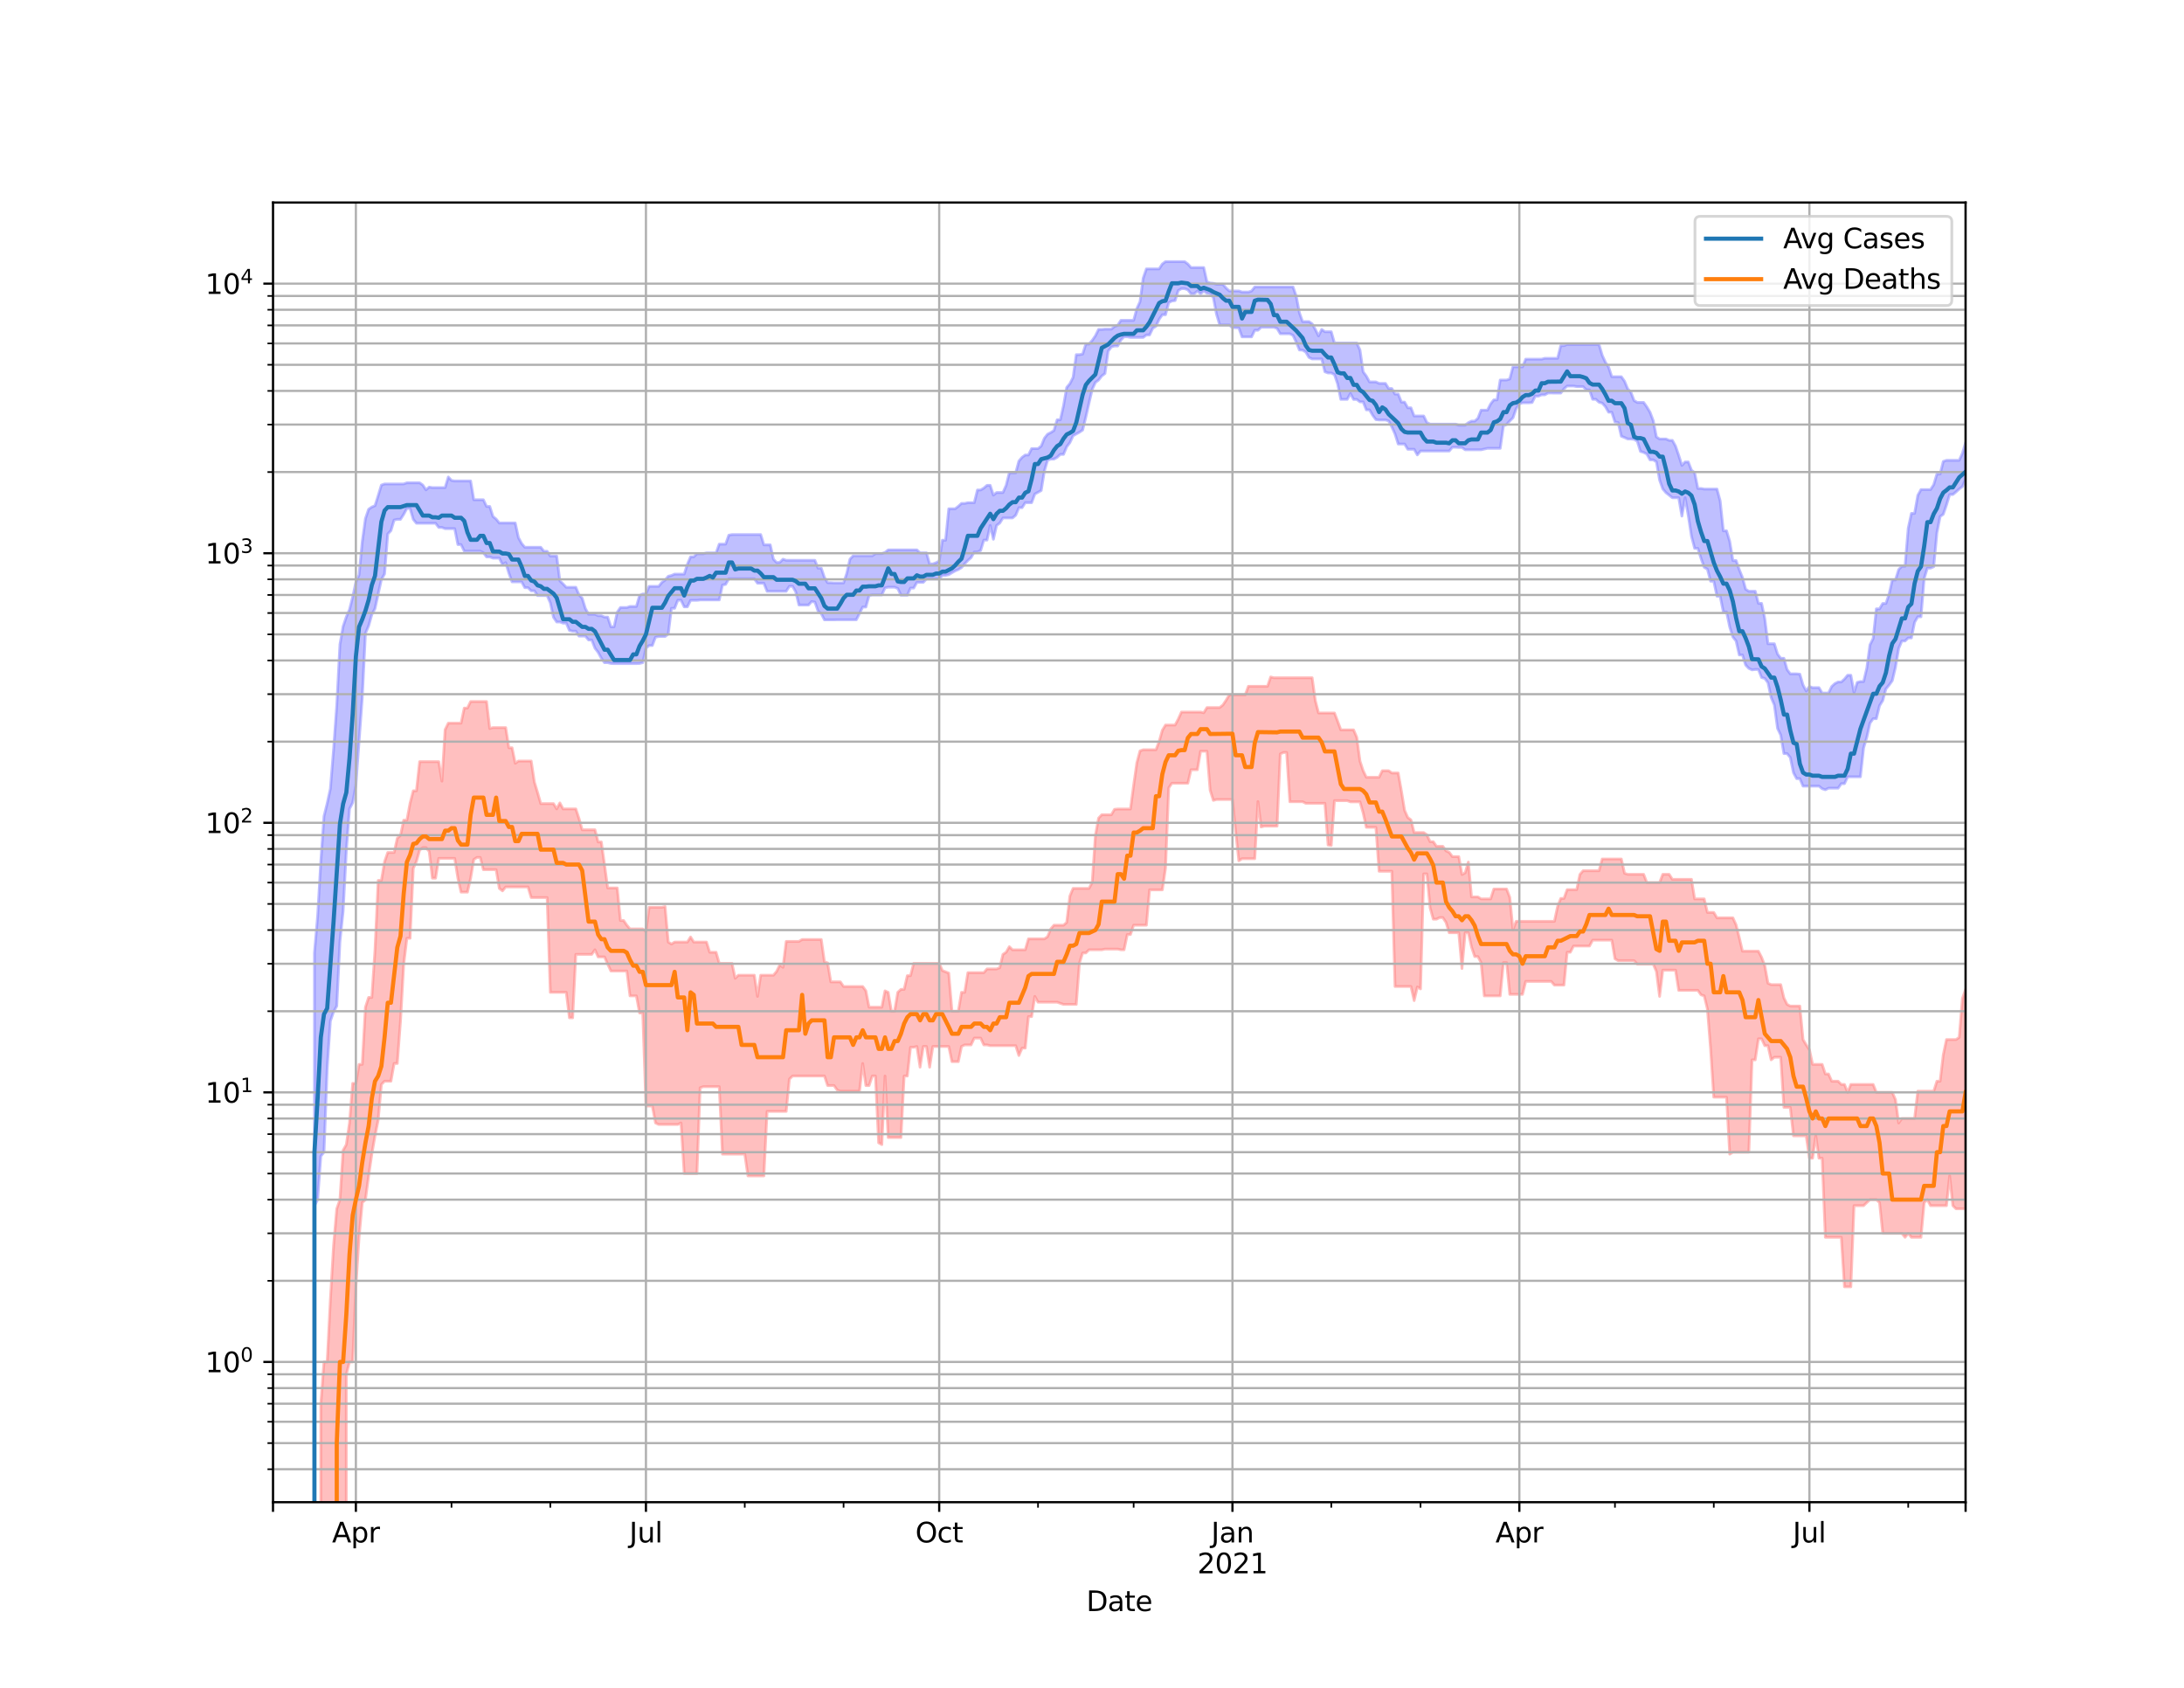 <?xml version="1.0" encoding="utf-8" standalone="no"?>
<!DOCTYPE svg PUBLIC "-//W3C//DTD SVG 1.1//EN"
  "http://www.w3.org/Graphics/SVG/1.1/DTD/svg11.dtd">
<svg height="612pt" version="1.1" viewBox="0 0 792 612" width="792pt" xmlns="http://www.w3.org/2000/svg" xmlns:xlink="http://www.w3.org/1999/xlink">
 <defs>
  <style type="text/css">*{stroke-linecap:butt;stroke-linejoin:round;}</style>
 </defs>
 <g id="figure_1">
  <g id="patch_1">
   <path d="M 0 612 
L 792 612 
L 792 0 
L 0 0 
z
" style="fill:#ffffff;"/>
  </g>
  <g id="axes_1">
   <g id="patch_2">
    <path d="M 99 544.68 
L 712.8 544.68 
L 712.8 73.44 
L 99 73.44 
z
" style="fill:#ffffff;"/>
   </g>
   <g id="PolyCollection_1">
    <path clip-path="url(#p68e2955192)" d="M 99 98242.091 
L 99 98242.091 
L 100.156 98242.091 
L 101.312 98242.091 
L 102.468 98242.091 
L 103.624 98242.091 
L 104.78 98242.091 
L 105.936 98242.091 
L 107.092 98242.091 
L 108.247 98242.091 
L 109.403 98242.091 
L 110.559 98242.091 
L 111.715 98242.091 
L 112.871 98242.091 
L 114.027 345.532 
L 115.183 332.236 
L 116.339 312.402 
L 117.495 295.945 
L 118.651 291.276 
L 119.807 286.009 
L 120.963 271.789 
L 122.119 255.844 
L 123.275 233.657 
L 124.431 227.111 
L 125.586 223.693 
L 126.742 221.048 
L 127.898 216.447 
L 129.054 211.132 
L 130.21 208.444 
L 131.366 196.409 
L 132.522 188.036 
L 133.678 184.65 
L 134.834 183.847 
L 135.99 183.366 
L 137.146 179.716 
L 138.302 175.888 
L 139.458 175.471 
L 140.614 175.471 
L 141.769 175.471 
L 142.925 175.471 
L 144.081 175.471 
L 145.237 175.471 
L 146.393 175.471 
L 147.549 175.064 
L 148.705 175.064 
L 149.861 175.064 
L 151.017 175.064 
L 152.173 175.064 
L 153.329 175.884 
L 154.485 177.614 
L 155.641 176.623 
L 156.797 176.804 
L 157.953 176.804 
L 159.108 176.804 
L 160.264 176.804 
L 161.42 176.804 
L 162.576 172.966 
L 163.732 174.221 
L 164.888 174.399 
L 166.044 174.399 
L 167.2 174.399 
L 168.356 174.399 
L 169.512 174.399 
L 170.668 174.399 
L 171.824 181.212 
L 172.98 181.212 
L 174.136 181.212 
L 175.292 181.212 
L 176.447 183.639 
L 177.603 183.639 
L 178.759 187.263 
L 179.915 188.213 
L 181.071 189.636 
L 182.227 189.636 
L 183.383 189.636 
L 184.539 189.636 
L 185.695 189.636 
L 186.851 189.636 
L 188.007 194.942 
L 189.163 197.064 
L 190.319 198.434 
L 191.475 198.434 
L 192.631 198.434 
L 193.786 198.434 
L 194.942 198.434 
L 196.098 198.434 
L 197.254 199.9 
L 198.41 199.9 
L 199.566 201.613 
L 200.722 201.613 
L 201.878 201.613 
L 203.034 210.608 
L 204.19 211.719 
L 205.346 212.944 
L 206.502 212.944 
L 207.658 212.944 
L 208.814 212.944 
L 209.969 215.671 
L 211.125 216.906 
L 212.281 220.644 
L 213.437 222.731 
L 214.593 222.731 
L 215.749 222.731 
L 216.905 223.249 
L 218.061 223.249 
L 219.217 223.751 
L 220.373 223.751 
L 221.529 227.27 
L 222.685 227.27 
L 223.841 221.993 
L 224.997 220.278 
L 226.153 220.278 
L 227.308 220.278 
L 228.464 219.902 
L 229.62 219.902 
L 230.776 219.902 
L 231.932 215.938 
L 233.088 215.375 
L 234.244 215.375 
L 235.4 212.599 
L 236.556 212.599 
L 237.712 212.599 
L 238.868 212.599 
L 240.024 211.181 
L 241.18 210.356 
L 242.336 208.942 
L 243.492 208.664 
L 244.647 208.164 
L 245.803 208.164 
L 246.959 208.164 
L 248.115 208.164 
L 249.271 204.608 
L 250.427 201.909 
L 251.583 201.909 
L 252.739 200.79 
L 253.895 200.79 
L 255.051 200.79 
L 256.207 200.488 
L 257.363 200.488 
L 258.519 200.488 
L 259.675 200.488 
L 260.831 197.295 
L 261.986 197.295 
L 263.142 197.295 
L 264.298 194.052 
L 265.454 193.834 
L 266.61 193.834 
L 267.766 193.834 
L 268.922 193.834 
L 270.078 193.834 
L 271.234 193.834 
L 272.39 193.834 
L 273.546 193.834 
L 274.702 193.834 
L 275.858 193.834 
L 277.014 197.559 
L 278.169 197.559 
L 279.325 197.559 
L 280.481 202.763 
L 281.637 203.969 
L 282.793 203.9 
L 283.949 202.763 
L 285.105 203.167 
L 286.261 203.167 
L 287.417 203.167 
L 288.573 203.167 
L 289.729 203.167 
L 290.885 203.167 
L 292.041 203.167 
L 293.197 203.167 
L 294.353 203.167 
L 295.508 203.167 
L 296.664 206.017 
L 297.82 206.017 
L 298.976 209.399 
L 300.132 211.285 
L 301.288 211.285 
L 302.444 211.367 
L 303.6 211.367 
L 304.756 211.367 
L 305.912 211.367 
L 307.068 207.891 
L 308.224 202.768 
L 309.38 201.539 
L 310.536 201.539 
L 311.692 201.539 
L 312.847 201.539 
L 314.003 201.539 
L 315.159 201.539 
L 316.315 201.539 
L 317.471 200.739 
L 318.627 200.739 
L 319.783 200.739 
L 320.939 200.311 
L 322.095 199.393 
L 323.251 199.393 
L 324.407 199.393 
L 325.563 199.393 
L 326.719 199.393 
L 327.875 199.393 
L 329.031 199.393 
L 330.186 199.393 
L 331.342 199.393 
L 332.498 199.393 
L 333.654 200.459 
L 334.81 200.459 
L 335.966 200.459 
L 337.122 204.473 
L 338.278 204.473 
L 339.434 204.056 
L 340.59 203.448 
L 341.746 195.882 
L 342.902 195.882 
L 344.058 184.481 
L 345.214 184.481 
L 346.369 184.481 
L 347.525 183.593 
L 348.681 182.531 
L 349.837 182.531 
L 350.993 182.274 
L 352.149 182.274 
L 353.305 182.274 
L 354.461 177.669 
L 355.617 177.669 
L 356.773 176.977 
L 357.929 175.988 
L 359.085 175.988 
L 360.241 179.54 
L 361.397 178.589 
L 362.553 178.589 
L 363.708 178.589 
L 364.864 175.988 
L 366.02 171.452 
L 367.176 171.452 
L 368.332 171.452 
L 369.488 167.181 
L 370.644 165.83 
L 371.8 164.974 
L 372.956 164.974 
L 374.112 162.654 
L 375.268 162.654 
L 376.424 162.654 
L 377.58 161.745 
L 378.736 158.903 
L 379.892 157.441 
L 381.047 156.849 
L 382.203 156.099 
L 383.359 152.211 
L 384.515 152.211 
L 385.671 147.113 
L 386.827 140.487 
L 387.983 139.118 
L 389.139 136.834 
L 390.295 128.59 
L 391.451 128.59 
L 392.607 128.392 
L 393.763 124.766 
L 394.919 124.766 
L 396.075 123.433 
L 397.231 121.758 
L 398.386 119.449 
L 399.542 119.449 
L 400.698 119.345 
L 401.854 119.345 
L 403.01 119.345 
L 404.166 118.388 
L 405.322 117.944 
L 406.478 116.159 
L 407.634 116.159 
L 408.79 116.159 
L 409.946 116.159 
L 411.102 116.159 
L 412.258 111.884 
L 413.414 109.411 
L 414.569 100.836 
L 415.725 97.495 
L 416.881 97.495 
L 418.037 97.495 
L 419.193 97.495 
L 420.349 97.495 
L 421.505 95.719 
L 422.661 94.86 
L 423.817 94.86 
L 424.973 94.86 
L 426.129 94.86 
L 427.285 94.86 
L 428.441 94.86 
L 429.597 94.86 
L 430.753 95.719 
L 431.908 97.013 
L 433.064 97.013 
L 434.22 97.013 
L 435.376 97.013 
L 436.532 97.013 
L 437.688 102.209 
L 438.844 102.632 
L 440 102.74 
L 441.156 103.098 
L 442.312 103.098 
L 443.468 103.098 
L 444.624 104.439 
L 445.78 105.502 
L 446.936 105.502 
L 448.092 105.502 
L 449.247 105.502 
L 450.403 105.881 
L 451.559 105.881 
L 452.715 105.881 
L 453.871 105.53 
L 455.027 104.048 
L 456.183 104.042 
L 457.339 104.042 
L 458.495 104.042 
L 459.651 104.042 
L 460.807 104.042 
L 461.963 104.042 
L 463.119 104.042 
L 464.275 104.042 
L 465.431 104.042 
L 466.586 104.042 
L 467.742 104.042 
L 468.898 104.042 
L 470.054 107.339 
L 471.21 113.408 
L 472.366 116.609 
L 473.522 116.609 
L 474.678 116.609 
L 475.834 117.401 
L 476.99 119.451 
L 478.146 121.796 
L 479.302 119.451 
L 480.458 120.294 
L 481.614 120.294 
L 482.769 120.294 
L 483.925 124.378 
L 485.081 124.378 
L 486.237 124.378 
L 487.393 124.378 
L 488.549 124.378 
L 489.705 124.378 
L 490.861 124.378 
L 492.017 124.378 
L 493.173 126.876 
L 494.329 134.834 
L 495.485 136.369 
L 496.641 138.481 
L 497.797 138.481 
L 498.953 138.481 
L 500.108 139.019 
L 501.264 139.019 
L 502.42 139.019 
L 503.576 140.89 
L 504.732 140.89 
L 505.888 142.889 
L 507.044 142.889 
L 508.2 145.799 
L 509.356 145.799 
L 510.512 147.869 
L 511.668 147.869 
L 512.824 150.831 
L 513.98 150.831 
L 515.136 150.831 
L 516.292 150.831 
L 517.447 153.206 
L 518.603 153.784 
L 519.759 153.784 
L 520.915 153.784 
L 522.071 153.784 
L 523.227 153.784 
L 524.383 153.784 
L 525.539 153.784 
L 526.695 153.784 
L 527.851 153.784 
L 529.007 154.185 
L 530.163 154.185 
L 531.319 154.185 
L 532.475 153.255 
L 533.631 152.692 
L 534.786 152.692 
L 535.942 151.678 
L 537.098 148.715 
L 538.254 148.715 
L 539.41 148.715 
L 540.566 146.448 
L 541.722 144.985 
L 542.878 144.985 
L 544.034 137.791 
L 545.19 137.791 
L 546.346 137.791 
L 547.502 137.416 
L 548.658 133.018 
L 549.814 133.018 
L 550.969 133.018 
L 552.125 133.018 
L 553.281 130.229 
L 554.437 130.229 
L 555.593 130.229 
L 556.749 130.229 
L 557.905 130.229 
L 559.061 130.229 
L 560.217 129.919 
L 561.373 129.919 
L 562.529 129.919 
L 563.685 129.919 
L 564.841 129.919 
L 565.997 125.343 
L 567.153 125.343 
L 568.308 124.906 
L 569.464 124.906 
L 570.62 124.906 
L 571.776 124.906 
L 572.932 124.906 
L 574.088 124.906 
L 575.244 124.906 
L 576.4 124.906 
L 577.556 124.906 
L 578.712 124.906 
L 579.868 124.906 
L 581.024 128.833 
L 582.18 131.356 
L 583.336 133.077 
L 584.492 136.597 
L 585.647 136.597 
L 586.803 136.597 
L 587.959 136.597 
L 589.115 138.231 
L 590.271 141.002 
L 591.427 142.221 
L 592.583 145.256 
L 593.739 145.915 
L 594.895 145.915 
L 596.051 145.915 
L 597.207 147.554 
L 598.363 149.474 
L 599.519 152.519 
L 600.675 158.434 
L 601.831 159.166 
L 602.986 159.166 
L 604.142 159.166 
L 605.298 159.673 
L 606.454 159.673 
L 607.61 161.733 
L 608.766 165.116 
L 609.922 168.769 
L 611.078 167.507 
L 612.234 167.507 
L 613.39 170.489 
L 614.546 171.401 
L 615.702 177.116 
L 616.858 177.116 
L 618.014 177.329 
L 619.169 177.329 
L 620.325 177.329 
L 621.481 177.329 
L 622.637 177.329 
L 623.793 181.596 
L 624.949 192.473 
L 626.105 192.473 
L 627.261 196.282 
L 628.417 203.257 
L 629.573 203.257 
L 630.729 206.551 
L 631.885 209.405 
L 633.041 213.649 
L 634.197 214.383 
L 635.353 214.383 
L 636.508 214.383 
L 637.664 218.78 
L 638.82 218.78 
L 639.976 224.267 
L 641.132 233.417 
L 642.288 233.417 
L 643.444 233.417 
L 644.6 237.145 
L 645.756 238.689 
L 646.912 238.689 
L 648.068 242.786 
L 649.224 244.34 
L 650.38 244.34 
L 651.536 244.34 
L 652.692 244.447 
L 653.847 248.368 
L 655.003 250.542 
L 656.159 248.934 
L 657.315 249.334 
L 658.471 249.334 
L 659.627 249.334 
L 660.783 251.306 
L 661.939 251.306 
L 663.095 251.306 
L 664.251 248.921 
L 665.407 247.861 
L 666.563 247.283 
L 667.719 247.283 
L 668.875 246.225 
L 670.031 244.83 
L 671.186 244.83 
L 672.342 251.082 
L 673.498 247.436 
L 674.654 247.13 
L 675.81 247.13 
L 676.966 242.296 
L 678.122 233.814 
L 679.278 231.51 
L 680.434 220.76 
L 681.59 220.76 
L 682.746 218.819 
L 683.902 218.819 
L 685.058 215.459 
L 686.214 210.302 
L 687.369 210.302 
L 688.525 206.541 
L 689.681 205.328 
L 690.837 205.328 
L 691.993 191.52 
L 693.149 186.155 
L 694.305 186.155 
L 695.461 179.623 
L 696.617 177.523 
L 697.773 177.523 
L 698.929 177.523 
L 700.085 177.523 
L 701.241 175.734 
L 702.397 171.873 
L 703.553 171.873 
L 704.708 167.312 
L 705.864 166.913 
L 707.02 166.913 
L 708.176 166.913 
L 709.332 166.913 
L 710.488 166.913 
L 711.644 164.357 
L 712.8 160.484 
L 712.8 173.724 
L 712.8 173.724 
L 711.644 176.433 
L 710.488 177.307 
L 709.332 178.355 
L 708.176 179.319 
L 707.02 179.319 
L 705.864 183.112 
L 704.708 186.461 
L 703.553 187.291 
L 702.397 193.188 
L 701.241 205.48 
L 700.085 205.998 
L 698.929 205.998 
L 697.773 209.783 
L 696.617 223.641 
L 695.461 223.641 
L 694.305 225.646 
L 693.149 231.317 
L 691.993 231.317 
L 690.837 232.417 
L 689.681 232.417 
L 688.525 235.134 
L 687.369 241.934 
L 686.214 246.801 
L 685.058 248.407 
L 683.902 249.791 
L 682.746 254.027 
L 681.59 255.876 
L 680.434 260.594 
L 679.278 260.594 
L 678.122 262.212 
L 676.966 267.35 
L 675.81 271.203 
L 674.654 281.667 
L 673.498 281.667 
L 672.342 281.667 
L 671.186 281.667 
L 670.031 281.667 
L 668.875 284.146 
L 667.719 284.146 
L 666.563 285.788 
L 665.407 285.788 
L 664.251 285.788 
L 663.095 285.788 
L 661.939 286.36 
L 660.783 285.977 
L 659.627 285.036 
L 658.471 285.036 
L 657.315 285.036 
L 656.159 285.036 
L 655.003 285.036 
L 653.847 285.036 
L 652.692 282.331 
L 651.536 282.331 
L 650.38 280.202 
L 649.224 274.655 
L 648.068 273.245 
L 646.912 273.245 
L 645.756 266.52 
L 644.6 264.102 
L 643.444 255.611 
L 642.288 252.906 
L 641.132 247.552 
L 639.976 246.002 
L 638.82 245.669 
L 637.664 242.752 
L 636.508 242.752 
L 635.353 242.889 
L 634.197 242.352 
L 633.041 241.133 
L 631.885 237.488 
L 630.729 237.488 
L 629.573 232.417 
L 628.417 230.977 
L 627.261 227.358 
L 626.105 221.895 
L 624.949 221.895 
L 623.793 216.177 
L 622.637 216.177 
L 621.481 210.737 
L 620.325 210.737 
L 619.169 206.38 
L 618.014 205.709 
L 616.858 202.487 
L 615.702 198.831 
L 614.546 198.831 
L 613.39 194.425 
L 612.234 186.96 
L 611.078 180.471 
L 609.922 187.133 
L 608.766 180.471 
L 607.61 180.471 
L 606.454 180.471 
L 605.298 179.548 
L 604.142 178.637 
L 602.986 177.287 
L 601.831 174.054 
L 600.675 167.454 
L 599.519 166.742 
L 598.363 166.742 
L 597.207 164.636 
L 596.051 164.036 
L 594.895 163.689 
L 593.739 159.993 
L 592.583 159.3 
L 591.427 159.17 
L 590.271 159.17 
L 589.115 158.636 
L 587.959 158.187 
L 586.803 153.199 
L 585.647 153.026 
L 584.492 149.46 
L 583.336 149.46 
L 582.18 147.446 
L 581.024 146.165 
L 579.868 145.848 
L 578.712 144.782 
L 577.556 144.782 
L 576.4 141.381 
L 575.244 141.353 
L 574.088 140.186 
L 572.932 140.186 
L 571.776 140.186 
L 570.62 139.974 
L 569.464 139.974 
L 568.308 139.974 
L 567.153 140.994 
L 565.997 142.529 
L 564.841 142.529 
L 563.685 142.529 
L 562.529 142.504 
L 561.373 142.504 
L 560.217 143.157 
L 559.061 143.157 
L 557.905 143.641 
L 556.749 143.641 
L 555.593 145.95 
L 554.437 146.054 
L 553.281 146.054 
L 552.125 146.054 
L 550.969 146.45 
L 549.814 148.179 
L 548.658 151.496 
L 547.502 152.629 
L 546.346 153.916 
L 545.19 154.423 
L 544.034 162.56 
L 542.878 162.56 
L 541.722 162.56 
L 540.566 162.56 
L 539.41 162.56 
L 538.254 162.824 
L 537.098 163.089 
L 535.942 163.089 
L 534.786 163.089 
L 533.631 163.089 
L 532.475 163.089 
L 531.319 163.089 
L 530.163 162.253 
L 529.007 162.253 
L 527.851 162.175 
L 526.695 162.175 
L 525.539 163.531 
L 524.383 163.531 
L 523.227 163.531 
L 522.071 163.531 
L 520.915 163.531 
L 519.759 163.531 
L 518.603 163.531 
L 517.447 163.531 
L 516.292 163.531 
L 515.136 163.531 
L 513.98 164.949 
L 512.824 162.913 
L 511.668 162.913 
L 510.512 162.913 
L 509.356 160.997 
L 508.2 160.997 
L 507.044 160.997 
L 505.888 157.368 
L 504.732 154.79 
L 503.576 152.632 
L 502.42 152.276 
L 501.264 152.276 
L 500.108 152.276 
L 498.953 152.15 
L 497.797 150.604 
L 496.641 148.613 
L 495.485 148.613 
L 494.329 145.719 
L 493.173 145.719 
L 492.017 144.83 
L 490.861 144.83 
L 489.705 142.682 
L 488.549 144.816 
L 487.393 144.816 
L 486.237 144.816 
L 485.081 139.214 
L 483.925 135.823 
L 482.769 135.242 
L 481.614 135.242 
L 480.458 134.812 
L 479.302 130.149 
L 478.146 130.149 
L 476.99 130.149 
L 475.834 130.149 
L 474.678 129.608 
L 473.522 127.645 
L 472.366 126.959 
L 471.21 126.899 
L 470.054 124.054 
L 468.898 121.615 
L 467.742 121.025 
L 466.586 121.025 
L 465.431 121.025 
L 464.275 121.025 
L 463.119 119.066 
L 461.963 118.661 
L 460.807 118.661 
L 459.651 118.661 
L 458.495 118.661 
L 457.339 118.661 
L 456.183 119.748 
L 455.027 119.748 
L 453.871 122.141 
L 452.715 122.141 
L 451.559 122.141 
L 450.403 122.141 
L 449.247 118.896 
L 448.092 118.837 
L 446.936 118.837 
L 445.78 117.819 
L 444.624 117.819 
L 443.468 117.819 
L 442.312 117.819 
L 441.156 113.933 
L 440 107.869 
L 438.844 106.529 
L 437.688 106.33 
L 436.532 105.52 
L 435.376 106.529 
L 434.22 105.52 
L 433.064 106.529 
L 431.908 106.529 
L 430.753 105.095 
L 429.597 104.664 
L 428.441 104.664 
L 427.285 105.334 
L 426.129 108.992 
L 424.973 109.138 
L 423.817 109.744 
L 422.661 114.115 
L 421.505 114.115 
L 420.349 115.782 
L 419.193 118.295 
L 418.037 119.019 
L 416.881 121.442 
L 415.725 121.442 
L 414.569 122.349 
L 413.414 122.349 
L 412.258 122.349 
L 411.102 122.349 
L 409.946 122.349 
L 408.79 122.121 
L 407.634 122.121 
L 406.478 123.272 
L 405.322 125.457 
L 404.166 125.457 
L 403.01 125.8 
L 401.854 127.353 
L 400.698 135.453 
L 399.542 136.314 
L 398.386 137.813 
L 397.231 138.674 
L 396.075 141.181 
L 394.919 146.132 
L 393.763 151.223 
L 392.607 155.941 
L 391.451 156.719 
L 390.295 157.352 
L 389.139 158.007 
L 387.983 160.488 
L 386.827 161.994 
L 385.671 164.755 
L 384.515 164.755 
L 383.359 165.821 
L 382.203 166.458 
L 381.047 166.458 
L 379.892 166.88 
L 378.736 170.749 
L 377.58 177.857 
L 376.424 178.501 
L 375.268 179.136 
L 374.112 182.263 
L 372.956 182.263 
L 371.8 182.263 
L 370.644 184.088 
L 369.488 184.088 
L 368.332 186.816 
L 367.176 187.806 
L 366.02 187.806 
L 364.864 187.806 
L 363.708 187.806 
L 362.553 189.655 
L 361.397 190.524 
L 360.241 195.541 
L 359.085 190.524 
L 357.929 195.836 
L 356.773 195.836 
L 355.617 199.616 
L 354.461 200.13 
L 353.305 200.13 
L 352.149 202.199 
L 350.993 203.203 
L 349.837 204.454 
L 348.681 205.795 
L 347.525 206.521 
L 346.369 207.008 
L 345.214 207.664 
L 344.058 208.362 
L 342.902 208.628 
L 341.746 208.628 
L 340.59 209.915 
L 339.434 209.915 
L 338.278 209.915 
L 337.122 209.915 
L 335.966 209.915 
L 334.81 211.17 
L 333.654 211.17 
L 332.498 211.17 
L 331.342 213.235 
L 330.186 213.235 
L 329.031 215.816 
L 327.875 215.816 
L 326.719 215.816 
L 325.563 213.372 
L 324.407 212.91 
L 323.251 212.91 
L 322.095 212.91 
L 320.939 213.166 
L 319.783 215.707 
L 318.627 215.707 
L 317.471 215.707 
L 316.315 215.707 
L 315.159 215.963 
L 314.003 220.097 
L 312.847 220.097 
L 311.692 222.446 
L 310.536 224.722 
L 309.38 224.722 
L 308.224 224.722 
L 307.068 224.722 
L 305.912 224.722 
L 304.756 224.722 
L 303.6 224.722 
L 302.444 224.752 
L 301.288 224.752 
L 300.132 224.752 
L 298.976 224.752 
L 297.82 222.51 
L 296.664 221.581 
L 295.508 218.313 
L 294.353 218.088 
L 293.197 219.37 
L 292.041 219.37 
L 290.885 219.37 
L 289.729 219.37 
L 288.573 214.6 
L 287.417 212.577 
L 286.261 212.577 
L 285.105 214.394 
L 283.949 214.394 
L 282.793 214.394 
L 281.637 214.394 
L 280.481 214.394 
L 279.325 214.394 
L 278.169 214.394 
L 277.014 211.476 
L 275.858 211.476 
L 274.702 211.476 
L 273.546 209.841 
L 272.39 209.841 
L 271.234 209.841 
L 270.078 209.841 
L 268.922 209.841 
L 267.766 209.841 
L 266.61 209.841 
L 265.454 209.841 
L 264.298 209.841 
L 263.142 211.89 
L 261.986 212.134 
L 260.831 217.528 
L 259.675 217.528 
L 258.519 217.528 
L 257.363 217.528 
L 256.207 217.528 
L 255.051 217.528 
L 253.895 217.528 
L 252.739 217.68 
L 251.583 217.68 
L 250.427 217.68 
L 249.271 220.029 
L 248.115 220.029 
L 246.959 217.623 
L 245.803 217.623 
L 244.647 220.57 
L 243.492 220.57 
L 242.336 229.871 
L 241.18 230.795 
L 240.024 230.795 
L 238.868 230.795 
L 237.712 231.02 
L 236.556 234.066 
L 235.4 234.066 
L 234.244 235.029 
L 233.088 240.27 
L 231.932 240.563 
L 230.776 240.606 
L 229.62 240.606 
L 228.464 240.606 
L 227.308 240.606 
L 226.153 240.606 
L 224.997 240.606 
L 223.841 240.606 
L 222.685 240.606 
L 221.529 240.563 
L 220.373 240.27 
L 219.217 240.27 
L 218.061 238.647 
L 216.905 236.527 
L 215.749 235.01 
L 214.593 232.05 
L 213.437 232.05 
L 212.281 230.648 
L 211.125 230.648 
L 209.969 230.648 
L 208.814 228.859 
L 207.658 228.859 
L 206.502 228.604 
L 205.346 225.946 
L 204.19 225.946 
L 203.034 225.524 
L 201.878 225.524 
L 200.722 223.839 
L 199.566 218.565 
L 198.41 215.938 
L 197.254 215.938 
L 196.098 215.938 
L 194.942 215.938 
L 193.786 214.23 
L 192.631 214.23 
L 191.475 213.081 
L 190.319 213.081 
L 189.163 210.975 
L 188.007 210.975 
L 186.851 210.975 
L 185.695 210.975 
L 184.539 207.805 
L 183.383 203.996 
L 182.227 204.748 
L 181.071 202.372 
L 179.915 202.372 
L 178.759 202.372 
L 177.603 201.936 
L 176.447 201.936 
L 175.292 200.391 
L 174.136 199.837 
L 172.98 199.837 
L 171.824 199.837 
L 170.668 199.837 
L 169.512 199.837 
L 168.356 199.837 
L 167.2 197.457 
L 166.044 197.457 
L 164.888 191.688 
L 163.732 191.688 
L 162.576 191.688 
L 161.42 191.688 
L 160.264 191.243 
L 159.108 191.243 
L 157.953 189.734 
L 156.797 189.734 
L 155.641 189.734 
L 154.485 189.734 
L 153.329 189.734 
L 152.173 189.734 
L 151.017 189.734 
L 149.861 188.305 
L 148.705 184.351 
L 147.549 184.351 
L 146.393 186.516 
L 145.237 188.305 
L 144.081 188.305 
L 142.925 188.56 
L 141.769 192.41 
L 140.614 193.618 
L 139.458 208.108 
L 138.302 210.132 
L 137.146 215.363 
L 135.99 220.665 
L 134.834 222.838 
L 133.678 226.921 
L 132.522 229.652 
L 131.366 253.037 
L 130.21 268.85 
L 129.054 284.696 
L 127.898 291.061 
L 126.742 293.301 
L 125.586 308.561 
L 124.431 330.39 
L 123.275 341.357 
L 122.119 364.793 
L 120.963 366.874 
L 119.807 370.201 
L 118.651 387.299 
L 117.495 417.772 
L 116.339 419.211 
L 115.183 434.985 
L 114.027 437.162 
L 112.871 98242.091 
L 111.715 98242.091 
L 110.559 98242.091 
L 109.403 98242.091 
L 108.247 98242.091 
L 107.092 98242.091 
L 105.936 98242.091 
L 104.78 98242.091 
L 103.624 98242.091 
L 102.468 98242.091 
L 101.312 98242.091 
L 100.156 98242.091 
L 99 98242.091 
z
" style="fill:#8080ff;fill-opacity:0.5;stroke:#8080ff;stroke-opacity:0.5;"/>
   </g>
   <g id="PolyCollection_2">
    <path clip-path="url(#p68e2955192)" d="M 99 98242.091 
L 99 98242.091 
L 100.156 98242.091 
L 101.312 98242.091 
L 102.468 98242.091 
L 103.624 98242.091 
L 104.78 98242.091 
L 105.936 98242.091 
L 107.092 98242.091 
L 108.247 98242.091 
L 109.403 98242.091 
L 110.559 98242.091 
L 111.715 98242.091 
L 112.871 98242.091 
L 114.027 98242.091 
L 115.183 98242.091 
L 116.339 508.976 
L 117.495 493.835 
L 118.651 493.835 
L 119.807 471.309 
L 120.963 451.67 
L 122.119 438.294 
L 123.275 434.985 
L 124.431 417.07 
L 125.586 415.032 
L 126.742 407.182 
L 127.898 392.819 
L 129.054 392.819 
L 130.21 385.94 
L 131.366 385.94 
L 132.522 365.201 
L 133.678 361.661 
L 134.834 361.661 
L 135.99 344.386 
L 137.146 319.252 
L 138.302 319.252 
L 139.458 312.461 
L 140.614 309.104 
L 141.769 309.104 
L 142.925 309.104 
L 144.081 303.91 
L 145.237 302.905 
L 146.393 297.415 
L 147.549 297.415 
L 148.705 291.24 
L 149.861 286.746 
L 151.017 286.746 
L 152.173 276.163 
L 153.329 276.163 
L 154.485 276.163 
L 155.641 276.163 
L 156.797 276.163 
L 157.953 276.163 
L 159.108 276.163 
L 160.264 283.244 
L 161.42 264.559 
L 162.576 262.212 
L 163.732 262.212 
L 164.888 262.212 
L 166.044 262.212 
L 167.2 262.212 
L 168.356 256.743 
L 169.512 256.743 
L 170.668 254.372 
L 171.824 254.372 
L 172.98 254.372 
L 174.136 254.372 
L 175.292 254.372 
L 176.447 254.372 
L 177.603 264.159 
L 178.759 263.819 
L 179.915 263.819 
L 181.071 263.819 
L 182.227 263.819 
L 183.383 263.819 
L 184.539 271.135 
L 185.695 271.135 
L 186.851 276.772 
L 188.007 275.937 
L 189.163 275.937 
L 190.319 275.937 
L 191.475 275.937 
L 192.631 275.937 
L 193.786 283.542 
L 194.942 287.364 
L 196.098 291.384 
L 197.254 291.384 
L 198.41 291.384 
L 199.566 291.384 
L 200.722 291.384 
L 201.878 293.301 
L 203.034 291.132 
L 204.19 293.301 
L 205.346 293.301 
L 206.502 293.301 
L 207.658 293.301 
L 208.814 293.301 
L 209.969 296.796 
L 211.125 300.875 
L 212.281 300.875 
L 213.437 300.875 
L 214.593 300.875 
L 215.749 300.875 
L 216.905 305.287 
L 218.061 305.287 
L 219.217 313.48 
L 220.373 321.978 
L 221.529 321.978 
L 222.685 321.978 
L 223.841 321.978 
L 224.997 333.773 
L 226.153 333.773 
L 227.308 335.469 
L 228.464 336.814 
L 229.62 336.814 
L 230.776 336.814 
L 231.932 336.814 
L 233.088 336.814 
L 234.244 337.77 
L 235.4 328.969 
L 236.556 328.969 
L 237.712 328.969 
L 238.868 328.969 
L 240.024 328.969 
L 241.18 328.708 
L 242.336 341.591 
L 243.492 342.303 
L 244.647 341.591 
L 245.803 341.591 
L 246.959 341.591 
L 248.115 341.591 
L 249.271 341.591 
L 250.427 339.75 
L 251.583 341.591 
L 252.739 341.591 
L 253.895 341.591 
L 255.051 341.591 
L 256.207 341.591 
L 257.363 345.274 
L 258.519 345.274 
L 259.675 345.274 
L 260.831 349.308 
L 261.986 349.308 
L 263.142 349.308 
L 264.298 349.308 
L 265.454 349.308 
L 266.61 354.715 
L 267.766 353.608 
L 268.922 353.608 
L 270.078 353.608 
L 271.234 353.608 
L 272.39 353.608 
L 273.546 353.608 
L 274.702 361.286 
L 275.858 353.608 
L 277.014 353.608 
L 278.169 353.608 
L 279.325 353.608 
L 280.481 353.608 
L 281.637 352.226 
L 282.793 349.875 
L 283.949 350.742 
L 285.105 341.357 
L 286.261 341.357 
L 287.417 341.357 
L 288.573 341.357 
L 289.729 341.357 
L 290.885 340.661 
L 292.041 340.661 
L 293.197 340.661 
L 294.353 340.661 
L 295.508 340.661 
L 296.664 340.661 
L 297.82 340.661 
L 298.976 348.747 
L 300.132 349.167 
L 301.288 356.016 
L 302.444 356.016 
L 303.6 356.016 
L 304.756 356.016 
L 305.912 357.701 
L 307.068 357.701 
L 308.224 357.701 
L 309.38 357.701 
L 310.536 357.701 
L 311.692 357.701 
L 312.847 357.701 
L 314.003 359.277 
L 315.159 365.201 
L 316.315 365.201 
L 317.471 365.201 
L 318.627 365.201 
L 319.783 365.201 
L 320.939 359.277 
L 322.095 359.815 
L 323.251 366.661 
L 324.407 366.661 
L 325.563 359.815 
L 326.719 358.745 
L 327.875 358.745 
L 329.031 353.765 
L 330.186 353.765 
L 331.342 349.308 
L 332.498 349.308 
L 333.654 349.308 
L 334.81 349.308 
L 335.966 349.308 
L 337.122 349.308 
L 338.278 349.308 
L 339.434 349.308 
L 340.59 349.308 
L 341.746 351.925 
L 342.902 352.378 
L 344.058 352.835 
L 345.214 366.661 
L 346.369 366.661 
L 347.525 366.661 
L 348.681 359.815 
L 349.837 359.815 
L 350.993 352.682 
L 352.149 352.682 
L 353.305 352.682 
L 354.461 352.682 
L 355.617 352.682 
L 356.773 352.682 
L 357.929 351.329 
L 359.085 351.329 
L 360.241 351.329 
L 361.397 351.329 
L 362.553 350.888 
L 363.708 346.051 
L 364.864 345.274 
L 366.02 343.27 
L 367.176 344.386 
L 368.332 344.386 
L 369.488 344.386 
L 370.644 344.386 
L 371.8 344.386 
L 372.956 340.431 
L 374.112 340.431 
L 375.268 340.431 
L 376.424 340.431 
L 377.58 340.431 
L 378.736 340.431 
L 379.892 339.638 
L 381.047 336.814 
L 382.203 335.469 
L 383.359 335.469 
L 384.515 335.469 
L 385.671 335.469 
L 386.827 334.463 
L 387.983 324.891 
L 389.139 322.127 
L 390.295 322.127 
L 391.451 322.127 
L 392.607 322.127 
L 393.763 322.127 
L 394.919 322.127 
L 396.075 319.953 
L 397.231 302.953 
L 398.386 296.633 
L 399.542 295.426 
L 400.698 295.426 
L 401.854 295.426 
L 403.01 295.426 
L 404.166 293.452 
L 405.322 293.338 
L 406.478 293.338 
L 407.634 293.338 
L 408.79 293.338 
L 409.946 293.338 
L 411.102 284.727 
L 412.258 276.594 
L 413.414 272.269 
L 414.569 271.857 
L 415.725 271.857 
L 416.881 271.857 
L 418.037 271.857 
L 419.193 271.857 
L 420.349 268.871 
L 421.505 264.79 
L 422.661 262.888 
L 423.817 262.888 
L 424.973 262.888 
L 426.129 262.888 
L 427.285 260.733 
L 428.441 258.186 
L 429.597 258.186 
L 430.753 258.186 
L 431.908 258.186 
L 433.064 258.186 
L 434.22 258.186 
L 435.376 258.186 
L 436.532 258.434 
L 437.688 256.552 
L 438.844 256.552 
L 440 256.552 
L 441.156 256.552 
L 442.312 256.552 
L 443.468 255.627 
L 444.624 253.908 
L 445.78 251.97 
L 446.936 251.97 
L 448.092 251.97 
L 449.247 251.97 
L 450.403 251.97 
L 451.559 251.97 
L 452.715 248.842 
L 453.871 248.842 
L 455.027 248.842 
L 456.183 248.842 
L 457.339 248.842 
L 458.495 248.842 
L 459.651 248.842 
L 460.807 245.461 
L 461.963 245.755 
L 463.119 245.755 
L 464.275 245.755 
L 465.431 245.755 
L 466.586 245.755 
L 467.742 245.755 
L 468.898 245.755 
L 470.054 245.755 
L 471.21 245.755 
L 472.366 245.755 
L 473.522 245.755 
L 474.678 245.755 
L 475.834 245.755 
L 476.99 254.057 
L 478.146 258.517 
L 479.302 258.517 
L 480.458 258.517 
L 481.614 258.517 
L 482.769 258.517 
L 483.925 258.517 
L 485.081 261.511 
L 486.237 264.655 
L 487.393 264.655 
L 488.549 264.655 
L 489.705 264.655 
L 490.861 264.655 
L 492.017 267.33 
L 493.173 275.937 
L 494.329 279.461 
L 495.485 281.839 
L 496.641 281.839 
L 497.797 281.839 
L 498.953 281.839 
L 500.108 281.839 
L 501.264 279.461 
L 502.42 279.461 
L 503.576 279.461 
L 504.732 280.285 
L 505.888 280.285 
L 507.044 280.285 
L 508.2 286.811 
L 509.356 293.832 
L 510.512 296.429 
L 511.668 297.29 
L 512.824 301.878 
L 513.98 301.878 
L 515.136 301.878 
L 516.292 301.878 
L 517.447 302.717 
L 518.603 305.188 
L 519.759 305.188 
L 520.915 306.867 
L 522.071 306.867 
L 523.227 306.867 
L 524.383 308.507 
L 525.539 309.049 
L 526.695 310.608 
L 527.851 310.608 
L 529.007 310.608 
L 530.163 317.085 
L 531.319 316.495 
L 532.475 312.58 
L 533.631 325.21 
L 534.786 325.21 
L 535.942 325.21 
L 537.098 325.936 
L 538.254 325.936 
L 539.41 325.936 
L 540.566 325.936 
L 541.722 322.35 
L 542.878 322.35 
L 544.034 322.35 
L 545.19 322.35 
L 546.346 322.35 
L 547.502 325.37 
L 548.658 337.13 
L 549.814 334.068 
L 550.969 334.068 
L 552.125 334.068 
L 553.281 334.068 
L 554.437 334.068 
L 555.593 334.068 
L 556.749 334.068 
L 557.905 334.068 
L 559.061 334.068 
L 560.217 334.068 
L 561.373 334.068 
L 562.529 334.068 
L 563.685 334.068 
L 564.841 328.708 
L 565.997 325.773 
L 567.153 325.773 
L 568.308 322.575 
L 569.464 322.575 
L 570.62 322.575 
L 571.776 322.575 
L 572.932 317.085 
L 574.088 315.721 
L 575.244 315.721 
L 576.4 315.721 
L 577.556 315.721 
L 578.712 315.721 
L 579.868 315.721 
L 581.024 311.466 
L 582.18 311.466 
L 583.336 311.466 
L 584.492 311.466 
L 585.647 311.466 
L 586.803 311.466 
L 587.959 311.466 
L 589.115 316.626 
L 590.271 317.019 
L 591.427 317.019 
L 592.583 317.019 
L 593.739 317.019 
L 594.895 317.019 
L 596.051 317.019 
L 597.207 320.024 
L 598.363 320.024 
L 599.519 320.024 
L 600.675 320.024 
L 601.831 320.024 
L 602.986 317.019 
L 604.142 317.019 
L 605.298 317.019 
L 606.454 318.838 
L 607.61 318.838 
L 608.766 318.838 
L 609.922 318.838 
L 611.078 318.838 
L 612.234 318.838 
L 613.39 318.838 
L 614.546 325.936 
L 615.702 325.936 
L 616.858 325.936 
L 618.014 325.936 
L 619.169 330.844 
L 620.325 330.844 
L 621.481 330.844 
L 622.637 332.806 
L 623.793 332.806 
L 624.949 332.806 
L 626.105 332.806 
L 627.261 332.806 
L 628.417 332.806 
L 629.573 335.368 
L 630.729 339.976 
L 631.885 344.891 
L 633.041 344.891 
L 634.197 344.891 
L 635.353 344.891 
L 636.508 344.891 
L 637.664 344.891 
L 638.82 347.109 
L 639.976 350.162 
L 641.132 356.515 
L 642.288 357.019 
L 643.444 357.019 
L 644.6 357.019 
L 645.756 357.019 
L 646.912 361.85 
L 648.068 364.188 
L 649.224 364.793 
L 650.38 364.793 
L 651.536 364.793 
L 652.692 364.793 
L 653.847 376.938 
L 655.003 378.874 
L 656.159 380.607 
L 657.315 385.94 
L 658.471 385.94 
L 659.627 385.94 
L 660.783 385.94 
L 661.939 389.422 
L 663.095 389.422 
L 664.251 392.041 
L 665.407 392.041 
L 666.563 392.041 
L 667.719 393.214 
L 668.875 393.214 
L 670.031 396.087 
L 671.186 393.214 
L 672.342 393.214 
L 673.498 393.214 
L 674.654 393.214 
L 675.81 393.214 
L 676.966 393.214 
L 678.122 393.214 
L 679.278 393.214 
L 680.434 396.087 
L 681.59 396.087 
L 682.746 396.087 
L 683.902 396.087 
L 685.058 396.087 
L 686.214 396.087 
L 687.369 398.713 
L 688.525 407.182 
L 689.681 405.559 
L 690.837 405.559 
L 691.993 405.559 
L 693.149 405.559 
L 694.305 405.559 
L 695.461 395.664 
L 696.617 395.664 
L 697.773 395.664 
L 698.929 395.664 
L 700.085 395.664 
L 701.241 395.664 
L 702.397 392.041 
L 703.553 392.041 
L 704.708 382.414 
L 705.864 376.938 
L 707.02 376.938 
L 708.176 376.938 
L 709.332 376.938 
L 710.488 376.134 
L 711.644 362.04 
L 712.8 358.745 
L 712.8 438.294 
L 712.8 438.294 
L 711.644 438.294 
L 710.488 438.294 
L 709.332 438.294 
L 708.176 437.162 
L 707.02 426.369 
L 705.864 437.162 
L 704.708 437.162 
L 703.553 437.162 
L 702.397 437.162 
L 701.241 437.162 
L 700.085 437.162 
L 698.929 434.985 
L 697.773 436.059 
L 696.617 448.636 
L 695.461 448.636 
L 694.305 448.636 
L 693.149 448.636 
L 691.993 447.197 
L 690.837 448.636 
L 689.681 447.197 
L 688.525 447.197 
L 687.369 447.197 
L 686.214 447.197 
L 685.058 447.197 
L 683.902 447.197 
L 682.746 447.197 
L 681.59 436.059 
L 680.434 434.985 
L 679.278 434.985 
L 678.122 434.985 
L 676.966 436.059 
L 675.81 437.162 
L 674.654 437.162 
L 673.498 437.162 
L 672.342 437.162 
L 671.186 466.587 
L 670.031 466.587 
L 668.875 466.587 
L 667.719 448.636 
L 666.563 448.636 
L 665.407 448.636 
L 664.251 448.636 
L 663.095 448.636 
L 661.939 448.636 
L 660.783 419.949 
L 659.627 419.949 
L 658.471 411.839 
L 657.315 419.949 
L 656.159 419.949 
L 655.003 411.839 
L 653.847 411.839 
L 652.692 411.839 
L 651.536 411.839 
L 650.38 411.839 
L 649.224 401.513 
L 648.068 401.513 
L 646.912 401.513 
L 645.756 383.347 
L 644.6 383.347 
L 643.444 383.347 
L 642.288 384.301 
L 641.132 379.158 
L 639.976 379.158 
L 638.82 376.668 
L 637.664 376.668 
L 636.508 384.301 
L 635.353 384.301 
L 634.197 417.772 
L 633.041 417.772 
L 631.885 417.772 
L 630.729 417.772 
L 629.573 417.772 
L 628.417 417.772 
L 627.261 418.485 
L 626.105 397.82 
L 624.949 397.82 
L 623.793 397.82 
L 622.637 397.82 
L 621.481 397.82 
L 620.325 380.313 
L 619.169 365.821 
L 618.014 361.099 
L 616.858 360.728 
L 615.702 359.099 
L 614.546 359.099 
L 613.39 359.099 
L 612.234 359.099 
L 611.078 359.099 
L 609.922 359.099 
L 608.766 359.099 
L 607.61 351.776 
L 606.454 351.776 
L 605.298 351.776 
L 604.142 351.776 
L 602.986 351.776 
L 601.831 361.286 
L 600.675 352.226 
L 599.519 349.591 
L 598.363 349.591 
L 597.207 349.591 
L 596.051 349.591 
L 594.895 349.591 
L 593.739 349.591 
L 592.583 348.332 
L 591.427 348.332 
L 590.271 348.332 
L 589.115 348.332 
L 587.959 348.332 
L 586.803 348.332 
L 585.647 347.648 
L 584.492 340.891 
L 583.336 340.891 
L 582.18 340.891 
L 581.024 340.891 
L 579.868 340.891 
L 578.712 340.891 
L 577.556 340.891 
L 576.4 343.026 
L 575.244 343.026 
L 574.088 343.026 
L 572.932 343.026 
L 571.776 343.026 
L 570.62 343.026 
L 569.464 345.274 
L 568.308 345.274 
L 567.153 357.189 
L 565.997 357.189 
L 564.841 357.189 
L 563.685 357.189 
L 562.529 355.851 
L 561.373 355.851 
L 560.217 355.851 
L 559.061 355.851 
L 557.905 355.851 
L 556.749 355.851 
L 555.593 355.851 
L 554.437 355.851 
L 553.281 355.851 
L 552.125 360.544 
L 550.969 360.544 
L 549.814 360.544 
L 548.658 360.544 
L 547.502 360.544 
L 546.346 349.026 
L 545.19 349.026 
L 544.034 361.099 
L 542.878 361.099 
L 541.722 361.099 
L 540.566 361.099 
L 539.41 361.099 
L 538.254 361.099 
L 537.098 349.026 
L 535.942 346.842 
L 534.786 346.842 
L 533.631 343.393 
L 532.475 338.202 
L 531.319 338.202 
L 530.163 351.182 
L 529.007 338.202 
L 527.851 338.202 
L 526.695 338.202 
L 525.539 338.202 
L 524.383 334.463 
L 523.227 332.711 
L 522.071 332.711 
L 520.915 333.287 
L 519.759 333.287 
L 518.603 329.144 
L 517.447 316.888 
L 516.292 316.888 
L 515.136 358.569 
L 513.98 357.873 
L 512.824 362.809 
L 511.668 357.701 
L 510.512 357.701 
L 509.356 357.701 
L 508.2 357.701 
L 507.044 357.701 
L 505.888 357.701 
L 504.732 315.913 
L 503.576 315.913 
L 502.42 315.913 
L 501.264 315.913 
L 500.108 315.913 
L 498.953 299.983 
L 497.797 299.983 
L 496.641 299.983 
L 495.485 299.983 
L 494.329 294.758 
L 493.173 290.74 
L 492.017 290.74 
L 490.861 290.74 
L 489.705 290.74 
L 488.549 290.316 
L 487.393 290.316 
L 486.237 290.316 
L 485.081 290.316 
L 483.925 290.316 
L 482.769 306.556 
L 481.614 306.402 
L 480.458 291.276 
L 479.302 291.276 
L 478.146 291.276 
L 476.99 291.276 
L 475.834 291.276 
L 474.678 291.276 
L 473.522 291.276 
L 472.366 290.705 
L 471.21 290.705 
L 470.054 290.705 
L 468.898 290.705 
L 467.742 290.705 
L 466.586 272.847 
L 465.431 272.847 
L 464.275 273.386 
L 463.119 299.544 
L 461.963 299.544 
L 460.807 299.544 
L 459.651 299.544 
L 458.495 299.544 
L 457.339 299.851 
L 456.183 290.634 
L 455.027 311.351 
L 453.871 311.351 
L 452.715 311.351 
L 451.559 311.351 
L 450.403 311.351 
L 449.247 312.107 
L 448.092 301.465 
L 446.936 289.897 
L 445.78 289.897 
L 444.624 289.897 
L 443.468 289.897 
L 442.312 289.897 
L 441.156 289.897 
L 440 290.211 
L 438.844 286.52 
L 437.688 272.384 
L 436.532 272.384 
L 435.376 272.384 
L 434.22 279.108 
L 433.064 279.108 
L 431.908 279.108 
L 430.753 283.994 
L 429.597 283.994 
L 428.441 283.994 
L 427.285 283.994 
L 426.129 283.994 
L 424.973 283.994 
L 423.817 285.693 
L 422.661 314.773 
L 421.505 322.65 
L 420.349 322.65 
L 419.193 322.65 
L 418.037 322.65 
L 416.881 322.65 
L 415.725 335.469 
L 414.569 335.469 
L 413.414 335.469 
L 412.258 335.469 
L 411.102 335.469 
L 409.946 338.859 
L 408.79 338.859 
L 407.634 344.386 
L 406.478 344.386 
L 405.322 344.135 
L 404.166 344.135 
L 403.01 344.135 
L 401.854 344.135 
L 400.698 344.135 
L 399.542 344.386 
L 398.386 344.386 
L 397.231 344.386 
L 396.075 344.386 
L 394.919 344.386 
L 393.763 345.532 
L 392.607 345.532 
L 391.451 349.167 
L 390.295 364.188 
L 389.139 364.188 
L 387.983 364.188 
L 386.827 364.188 
L 385.671 364.188 
L 384.515 363.789 
L 383.359 363.394 
L 382.203 363.394 
L 381.047 363.394 
L 379.892 363.394 
L 378.736 363.394 
L 377.58 363.394 
L 376.424 363.394 
L 375.268 361.286 
L 374.112 368.616 
L 372.956 368.616 
L 371.8 380.021 
L 370.644 380.021 
L 369.488 382.722 
L 368.332 379.158 
L 367.176 379.158 
L 366.02 379.158 
L 364.864 379.158 
L 363.708 379.158 
L 362.553 379.158 
L 361.397 379.158 
L 360.241 379.158 
L 359.085 379.158 
L 357.929 378.874 
L 356.773 378.874 
L 355.617 376.4 
L 354.461 376.4 
L 353.305 376.4 
L 352.149 378.874 
L 350.993 378.874 
L 349.837 378.874 
L 348.681 379.444 
L 347.525 384.949 
L 346.369 384.949 
L 345.214 384.949 
L 344.058 379.444 
L 342.902 379.444 
L 341.746 379.444 
L 340.59 379.444 
L 339.434 379.444 
L 338.278 379.444 
L 337.122 386.955 
L 335.966 379.444 
L 334.81 379.444 
L 333.654 386.955 
L 332.498 379.444 
L 331.342 379.732 
L 330.186 379.732 
L 329.031 390.153 
L 327.875 390.153 
L 326.719 412.459 
L 325.563 412.459 
L 324.407 412.459 
L 323.251 412.459 
L 322.095 412.459 
L 320.939 390.153 
L 319.783 415.032 
L 318.627 414.374 
L 317.471 390.153 
L 316.315 390.153 
L 315.159 393.613 
L 314.003 393.613 
L 312.847 385.607 
L 311.692 395.664 
L 310.536 395.664 
L 309.38 395.664 
L 308.224 395.664 
L 307.068 395.664 
L 305.912 395.664 
L 304.756 395.664 
L 303.6 395.246 
L 302.444 393.613 
L 301.288 393.613 
L 300.132 393.613 
L 298.976 390.153 
L 297.82 390.153 
L 296.664 390.153 
L 295.508 390.153 
L 294.353 390.153 
L 293.197 390.153 
L 292.041 390.153 
L 290.885 390.153 
L 289.729 390.153 
L 288.573 390.153 
L 287.417 390.153 
L 286.261 391.276 
L 285.105 402.986 
L 283.949 402.986 
L 282.793 402.986 
L 281.637 402.986 
L 280.481 402.986 
L 279.325 402.986 
L 278.169 402.986 
L 277.014 426.369 
L 275.858 426.369 
L 274.702 426.369 
L 273.546 426.369 
L 272.39 426.369 
L 271.234 426.369 
L 270.078 418.485 
L 268.922 418.485 
L 267.766 418.485 
L 266.61 418.485 
L 265.454 418.485 
L 264.298 418.485 
L 263.142 418.485 
L 261.986 418.485 
L 260.831 394.015 
L 259.675 394.015 
L 258.519 394.015 
L 257.363 394.015 
L 256.207 394.015 
L 255.051 394.015 
L 253.895 394.422 
L 252.739 425.512 
L 251.583 425.512 
L 250.427 425.512 
L 249.271 425.512 
L 248.115 425.512 
L 246.959 407.182 
L 245.803 407.737 
L 244.647 407.737 
L 243.492 407.737 
L 242.336 407.737 
L 241.18 407.737 
L 240.024 407.737 
L 238.868 407.737 
L 237.712 407.182 
L 236.556 401.034 
L 235.4 401.034 
L 234.244 401.034 
L 233.088 367.303 
L 231.932 367.303 
L 230.776 361.099 
L 229.62 361.099 
L 228.464 361.099 
L 227.308 352.076 
L 226.153 352.076 
L 224.997 352.076 
L 223.841 352.076 
L 222.685 352.076 
L 221.529 352.076 
L 220.373 349.591 
L 219.217 346.975 
L 218.061 346.975 
L 216.905 346.975 
L 215.749 344.386 
L 214.593 346.051 
L 213.437 346.051 
L 212.281 346.051 
L 211.125 346.051 
L 209.969 346.051 
L 208.814 346.051 
L 207.658 369.063 
L 206.502 369.063 
L 205.346 359.815 
L 204.19 359.815 
L 203.034 359.815 
L 201.878 359.815 
L 200.722 359.815 
L 199.566 359.815 
L 198.41 325.45 
L 197.254 325.45 
L 196.098 325.45 
L 194.942 325.45 
L 193.786 325.45 
L 192.631 325.45 
L 191.475 321.609 
L 190.319 321.609 
L 189.163 321.609 
L 188.007 321.609 
L 186.851 321.609 
L 185.695 321.609 
L 184.539 321.609 
L 183.383 321.609 
L 182.227 323.028 
L 181.071 322.127 
L 179.915 315.339 
L 178.759 315.339 
L 177.603 315.339 
L 176.447 315.339 
L 175.292 315.339 
L 174.136 310.892 
L 172.98 310.892 
L 171.824 311.64 
L 170.668 318.427 
L 169.512 323.487 
L 168.356 323.487 
L 167.2 323.487 
L 166.044 318.427 
L 164.888 311.236 
L 163.732 311.236 
L 162.576 311.236 
L 161.42 311.236 
L 160.264 311.236 
L 159.108 311.236 
L 157.953 318.427 
L 156.797 318.427 
L 155.641 308.723 
L 154.485 307.336 
L 153.329 307.336 
L 152.173 308.238 
L 151.017 312.343 
L 149.861 314.898 
L 148.705 340.203 
L 147.549 340.203 
L 146.393 349.733 
L 145.237 370.201 
L 144.081 385.607 
L 142.925 385.607 
L 141.769 392.041 
L 140.614 392.041 
L 139.458 392.041 
L 138.302 393.214 
L 137.146 406.093 
L 135.99 411.839 
L 134.834 418.485 
L 133.678 426.369 
L 132.522 434.985 
L 131.366 436.059 
L 130.21 448.636 
L 129.054 466.587 
L 127.898 493.835 
L 126.742 493.835 
L 125.586 498.308 
L 124.431 98242.091 
L 123.275 98242.091 
L 122.119 98242.091 
L 120.963 98242.091 
L 119.807 98242.091 
L 118.651 98242.091 
L 117.495 98242.091 
L 116.339 98242.091 
L 115.183 98242.091 
L 114.027 98242.091 
L 112.871 98242.091 
L 111.715 98242.091 
L 110.559 98242.091 
L 109.403 98242.091 
L 108.247 98242.091 
L 107.092 98242.091 
L 105.936 98242.091 
L 104.78 98242.091 
L 103.624 98242.091 
L 102.468 98242.091 
L 101.312 98242.091 
L 100.156 98242.091 
L 99 98242.091 
z
" style="fill:#ff8080;fill-opacity:0.5;stroke:#ff8080;stroke-opacity:0.5;"/>
   </g>
   <g id="matplotlib.axis_1">
    <g id="xtick_1">
     <g id="line2d_1">
      <path clip-path="url(#p68e2955192)" d="M 99 544.68 
L 99 73.44 
" style="fill:none;stroke:#b0b0b0;stroke-linecap:square;stroke-width:0.8;"/>
     </g>
     <g id="line2d_2">
      <defs>
       <path d="M 0 0 
L 0 3.5 
" id="m4abed1d830" style="stroke:#000000;stroke-width:0.8;"/>
      </defs>
      <g>
       <use style="stroke:#000000;stroke-width:0.8;" x="99" xlink:href="#m4abed1d830" y="544.68"/>
      </g>
     </g>
    </g>
    <g id="xtick_2">
     <g id="line2d_3">
      <path clip-path="url(#p68e2955192)" d="M 129.054 544.68 
L 129.054 73.44 
" style="fill:none;stroke:#b0b0b0;stroke-linecap:square;stroke-width:0.8;"/>
     </g>
     <g id="line2d_4">
      <g>
       <use style="stroke:#000000;stroke-width:0.8;" x="129.054" xlink:href="#m4abed1d830" y="544.68"/>
      </g>
     </g>
     <g id="text_1">
      <!-- Apr -->
      <g transform="translate(120.404 559.278)scale(0.1 -0.1)">
       <defs>
        <path d="M 2188 4044 
L 1331 1722 
L 3047 1722 
L 2188 4044 
z
M 1831 4666 
L 2547 4666 
L 4325 0 
L 3669 0 
L 3244 1197 
L 1141 1197 
L 716 0 
L 50 0 
L 1831 4666 
z
" id="DejaVuSans-41" transform="scale(0.016)"/>
        <path d="M 1159 525 
L 1159 -1331 
L 581 -1331 
L 581 3500 
L 1159 3500 
L 1159 2969 
Q 1341 3281 1617 3432 
Q 1894 3584 2278 3584 
Q 2916 3584 3314 3078 
Q 3713 2572 3713 1747 
Q 3713 922 3314 415 
Q 2916 -91 2278 -91 
Q 1894 -91 1617 61 
Q 1341 213 1159 525 
z
M 3116 1747 
Q 3116 2381 2855 2742 
Q 2594 3103 2138 3103 
Q 1681 3103 1420 2742 
Q 1159 2381 1159 1747 
Q 1159 1113 1420 752 
Q 1681 391 2138 391 
Q 2594 391 2855 752 
Q 3116 1113 3116 1747 
z
" id="DejaVuSans-70" transform="scale(0.016)"/>
        <path d="M 2631 2963 
Q 2534 3019 2420 3045 
Q 2306 3072 2169 3072 
Q 1681 3072 1420 2755 
Q 1159 2438 1159 1844 
L 1159 0 
L 581 0 
L 581 3500 
L 1159 3500 
L 1159 2956 
Q 1341 3275 1631 3429 
Q 1922 3584 2338 3584 
Q 2397 3584 2469 3576 
Q 2541 3569 2628 3553 
L 2631 2963 
z
" id="DejaVuSans-72" transform="scale(0.016)"/>
       </defs>
       <use xlink:href="#DejaVuSans-41"/>
       <use x="68.408" xlink:href="#DejaVuSans-70"/>
       <use x="131.885" xlink:href="#DejaVuSans-72"/>
      </g>
     </g>
    </g>
    <g id="xtick_3">
     <g id="line2d_5">
      <path clip-path="url(#p68e2955192)" d="M 234.244 544.68 
L 234.244 73.44 
" style="fill:none;stroke:#b0b0b0;stroke-linecap:square;stroke-width:0.8;"/>
     </g>
     <g id="line2d_6">
      <g>
       <use style="stroke:#000000;stroke-width:0.8;" x="234.244" xlink:href="#m4abed1d830" y="544.68"/>
      </g>
     </g>
     <g id="text_2">
      <!-- Jul -->
      <g transform="translate(228.211 559.278)scale(0.1 -0.1)">
       <defs>
        <path d="M 628 4666 
L 1259 4666 
L 1259 325 
Q 1259 -519 939 -900 
Q 619 -1281 -91 -1281 
L -331 -1281 
L -331 -750 
L -134 -750 
Q 284 -750 456 -515 
Q 628 -281 628 325 
L 628 4666 
z
" id="DejaVuSans-4a" transform="scale(0.016)"/>
        <path d="M 544 1381 
L 544 3500 
L 1119 3500 
L 1119 1403 
Q 1119 906 1312 657 
Q 1506 409 1894 409 
Q 2359 409 2629 706 
Q 2900 1003 2900 1516 
L 2900 3500 
L 3475 3500 
L 3475 0 
L 2900 0 
L 2900 538 
Q 2691 219 2414 64 
Q 2138 -91 1772 -91 
Q 1169 -91 856 284 
Q 544 659 544 1381 
z
M 1991 3584 
L 1991 3584 
z
" id="DejaVuSans-75" transform="scale(0.016)"/>
        <path d="M 603 4863 
L 1178 4863 
L 1178 0 
L 603 0 
L 603 4863 
z
" id="DejaVuSans-6c" transform="scale(0.016)"/>
       </defs>
       <use xlink:href="#DejaVuSans-4a"/>
       <use x="29.492" xlink:href="#DejaVuSans-75"/>
       <use x="92.871" xlink:href="#DejaVuSans-6c"/>
      </g>
     </g>
    </g>
    <g id="xtick_4">
     <g id="line2d_7">
      <path clip-path="url(#p68e2955192)" d="M 340.59 544.68 
L 340.59 73.44 
" style="fill:none;stroke:#b0b0b0;stroke-linecap:square;stroke-width:0.8;"/>
     </g>
     <g id="line2d_8">
      <g>
       <use style="stroke:#000000;stroke-width:0.8;" x="340.59" xlink:href="#m4abed1d830" y="544.68"/>
      </g>
     </g>
     <g id="text_3">
      <!-- Oct -->
      <g transform="translate(331.945 559.278)scale(0.1 -0.1)">
       <defs>
        <path d="M 2522 4238 
Q 1834 4238 1429 3725 
Q 1025 3213 1025 2328 
Q 1025 1447 1429 934 
Q 1834 422 2522 422 
Q 3209 422 3611 934 
Q 4013 1447 4013 2328 
Q 4013 3213 3611 3725 
Q 3209 4238 2522 4238 
z
M 2522 4750 
Q 3503 4750 4090 4092 
Q 4678 3434 4678 2328 
Q 4678 1225 4090 567 
Q 3503 -91 2522 -91 
Q 1538 -91 948 565 
Q 359 1222 359 2328 
Q 359 3434 948 4092 
Q 1538 4750 2522 4750 
z
" id="DejaVuSans-4f" transform="scale(0.016)"/>
        <path d="M 3122 3366 
L 3122 2828 
Q 2878 2963 2633 3030 
Q 2388 3097 2138 3097 
Q 1578 3097 1268 2742 
Q 959 2388 959 1747 
Q 959 1106 1268 751 
Q 1578 397 2138 397 
Q 2388 397 2633 464 
Q 2878 531 3122 666 
L 3122 134 
Q 2881 22 2623 -34 
Q 2366 -91 2075 -91 
Q 1284 -91 818 406 
Q 353 903 353 1747 
Q 353 2603 823 3093 
Q 1294 3584 2113 3584 
Q 2378 3584 2631 3529 
Q 2884 3475 3122 3366 
z
" id="DejaVuSans-63" transform="scale(0.016)"/>
        <path d="M 1172 4494 
L 1172 3500 
L 2356 3500 
L 2356 3053 
L 1172 3053 
L 1172 1153 
Q 1172 725 1289 603 
Q 1406 481 1766 481 
L 2356 481 
L 2356 0 
L 1766 0 
Q 1100 0 847 248 
Q 594 497 594 1153 
L 594 3053 
L 172 3053 
L 172 3500 
L 594 3500 
L 594 4494 
L 1172 4494 
z
" id="DejaVuSans-74" transform="scale(0.016)"/>
       </defs>
       <use xlink:href="#DejaVuSans-4f"/>
       <use x="78.711" xlink:href="#DejaVuSans-63"/>
       <use x="133.691" xlink:href="#DejaVuSans-74"/>
      </g>
     </g>
    </g>
    <g id="xtick_5">
     <g id="line2d_9">
      <path clip-path="url(#p68e2955192)" d="M 446.936 544.68 
L 446.936 73.44 
" style="fill:none;stroke:#b0b0b0;stroke-linecap:square;stroke-width:0.8;"/>
     </g>
     <g id="line2d_10">
      <g>
       <use style="stroke:#000000;stroke-width:0.8;" x="446.936" xlink:href="#m4abed1d830" y="544.68"/>
      </g>
     </g>
     <g id="text_4">
      <!-- Jan -->
      <g transform="translate(439.228 559.278)scale(0.1 -0.1)">
       <defs>
        <path d="M 2194 1759 
Q 1497 1759 1228 1600 
Q 959 1441 959 1056 
Q 959 750 1161 570 
Q 1363 391 1709 391 
Q 2188 391 2477 730 
Q 2766 1069 2766 1631 
L 2766 1759 
L 2194 1759 
z
M 3341 1997 
L 3341 0 
L 2766 0 
L 2766 531 
Q 2569 213 2275 61 
Q 1981 -91 1556 -91 
Q 1019 -91 701 211 
Q 384 513 384 1019 
Q 384 1609 779 1909 
Q 1175 2209 1959 2209 
L 2766 2209 
L 2766 2266 
Q 2766 2663 2505 2880 
Q 2244 3097 1772 3097 
Q 1472 3097 1187 3025 
Q 903 2953 641 2809 
L 641 3341 
Q 956 3463 1253 3523 
Q 1550 3584 1831 3584 
Q 2591 3584 2966 3190 
Q 3341 2797 3341 1997 
z
" id="DejaVuSans-61" transform="scale(0.016)"/>
        <path d="M 3513 2113 
L 3513 0 
L 2938 0 
L 2938 2094 
Q 2938 2591 2744 2837 
Q 2550 3084 2163 3084 
Q 1697 3084 1428 2787 
Q 1159 2491 1159 1978 
L 1159 0 
L 581 0 
L 581 3500 
L 1159 3500 
L 1159 2956 
Q 1366 3272 1645 3428 
Q 1925 3584 2291 3584 
Q 2894 3584 3203 3211 
Q 3513 2838 3513 2113 
z
" id="DejaVuSans-6e" transform="scale(0.016)"/>
       </defs>
       <use xlink:href="#DejaVuSans-4a"/>
       <use x="29.492" xlink:href="#DejaVuSans-61"/>
       <use x="90.771" xlink:href="#DejaVuSans-6e"/>
      </g>
      <!-- 2021 -->
      <g transform="translate(434.211 570.476)scale(0.1 -0.1)">
       <defs>
        <path d="M 1228 531 
L 3431 531 
L 3431 0 
L 469 0 
L 469 531 
Q 828 903 1448 1529 
Q 2069 2156 2228 2338 
Q 2531 2678 2651 2914 
Q 2772 3150 2772 3378 
Q 2772 3750 2511 3984 
Q 2250 4219 1831 4219 
Q 1534 4219 1204 4116 
Q 875 4013 500 3803 
L 500 4441 
Q 881 4594 1212 4672 
Q 1544 4750 1819 4750 
Q 2544 4750 2975 4387 
Q 3406 4025 3406 3419 
Q 3406 3131 3298 2873 
Q 3191 2616 2906 2266 
Q 2828 2175 2409 1742 
Q 1991 1309 1228 531 
z
" id="DejaVuSans-32" transform="scale(0.016)"/>
        <path d="M 2034 4250 
Q 1547 4250 1301 3770 
Q 1056 3291 1056 2328 
Q 1056 1369 1301 889 
Q 1547 409 2034 409 
Q 2525 409 2770 889 
Q 3016 1369 3016 2328 
Q 3016 3291 2770 3770 
Q 2525 4250 2034 4250 
z
M 2034 4750 
Q 2819 4750 3233 4129 
Q 3647 3509 3647 2328 
Q 3647 1150 3233 529 
Q 2819 -91 2034 -91 
Q 1250 -91 836 529 
Q 422 1150 422 2328 
Q 422 3509 836 4129 
Q 1250 4750 2034 4750 
z
" id="DejaVuSans-30" transform="scale(0.016)"/>
        <path d="M 794 531 
L 1825 531 
L 1825 4091 
L 703 3866 
L 703 4441 
L 1819 4666 
L 2450 4666 
L 2450 531 
L 3481 531 
L 3481 0 
L 794 0 
L 794 531 
z
" id="DejaVuSans-31" transform="scale(0.016)"/>
       </defs>
       <use xlink:href="#DejaVuSans-32"/>
       <use x="63.623" xlink:href="#DejaVuSans-30"/>
       <use x="127.246" xlink:href="#DejaVuSans-32"/>
       <use x="190.869" xlink:href="#DejaVuSans-31"/>
      </g>
     </g>
    </g>
    <g id="xtick_6">
     <g id="line2d_11">
      <path clip-path="url(#p68e2955192)" d="M 550.969 544.68 
L 550.969 73.44 
" style="fill:none;stroke:#b0b0b0;stroke-linecap:square;stroke-width:0.8;"/>
     </g>
     <g id="line2d_12">
      <g>
       <use style="stroke:#000000;stroke-width:0.8;" x="550.969" xlink:href="#m4abed1d830" y="544.68"/>
      </g>
     </g>
     <g id="text_5">
      <!-- Apr -->
      <g transform="translate(542.319 559.278)scale(0.1 -0.1)">
       <use xlink:href="#DejaVuSans-41"/>
       <use x="68.408" xlink:href="#DejaVuSans-70"/>
       <use x="131.885" xlink:href="#DejaVuSans-72"/>
      </g>
     </g>
    </g>
    <g id="xtick_7">
     <g id="line2d_13">
      <path clip-path="url(#p68e2955192)" d="M 656.159 544.68 
L 656.159 73.44 
" style="fill:none;stroke:#b0b0b0;stroke-linecap:square;stroke-width:0.8;"/>
     </g>
     <g id="line2d_14">
      <g>
       <use style="stroke:#000000;stroke-width:0.8;" x="656.159" xlink:href="#m4abed1d830" y="544.68"/>
      </g>
     </g>
     <g id="text_6">
      <!-- Jul -->
      <g transform="translate(650.127 559.278)scale(0.1 -0.1)">
       <use xlink:href="#DejaVuSans-4a"/>
       <use x="29.492" xlink:href="#DejaVuSans-75"/>
       <use x="92.871" xlink:href="#DejaVuSans-6c"/>
      </g>
     </g>
    </g>
    <g id="xtick_8">
     <g id="line2d_15">
      <path clip-path="url(#p68e2955192)" d="M 712.8 544.68 
L 712.8 73.44 
" style="fill:none;stroke:#b0b0b0;stroke-linecap:square;stroke-width:0.8;"/>
     </g>
     <g id="line2d_16">
      <g>
       <use style="stroke:#000000;stroke-width:0.8;" x="712.8" xlink:href="#m4abed1d830" y="544.68"/>
      </g>
     </g>
    </g>
    <g id="xtick_9">
     <g id="line2d_17">
      <defs>
       <path d="M 0 0 
L 0 2 
" id="mbe9820739d" style="stroke:#000000;stroke-width:0.6;"/>
      </defs>
      <g>
       <use style="stroke:#000000;stroke-width:0.6;" x="163.732" xlink:href="#mbe9820739d" y="544.68"/>
      </g>
     </g>
    </g>
    <g id="xtick_10">
     <g id="line2d_18">
      <g>
       <use style="stroke:#000000;stroke-width:0.6;" x="199.566" xlink:href="#mbe9820739d" y="544.68"/>
      </g>
     </g>
    </g>
    <g id="xtick_11">
     <g id="line2d_19">
      <g>
       <use style="stroke:#000000;stroke-width:0.6;" x="270.078" xlink:href="#mbe9820739d" y="544.68"/>
      </g>
     </g>
    </g>
    <g id="xtick_12">
     <g id="line2d_20">
      <g>
       <use style="stroke:#000000;stroke-width:0.6;" x="305.912" xlink:href="#mbe9820739d" y="544.68"/>
      </g>
     </g>
    </g>
    <g id="xtick_13">
     <g id="line2d_21">
      <g>
       <use style="stroke:#000000;stroke-width:0.6;" x="376.424" xlink:href="#mbe9820739d" y="544.68"/>
      </g>
     </g>
    </g>
    <g id="xtick_14">
     <g id="line2d_22">
      <g>
       <use style="stroke:#000000;stroke-width:0.6;" x="411.102" xlink:href="#mbe9820739d" y="544.68"/>
      </g>
     </g>
    </g>
    <g id="xtick_15">
     <g id="line2d_23">
      <g>
       <use style="stroke:#000000;stroke-width:0.6;" x="482.769" xlink:href="#mbe9820739d" y="544.68"/>
      </g>
     </g>
    </g>
    <g id="xtick_16">
     <g id="line2d_24">
      <g>
       <use style="stroke:#000000;stroke-width:0.6;" x="515.136" xlink:href="#mbe9820739d" y="544.68"/>
      </g>
     </g>
    </g>
    <g id="xtick_17">
     <g id="line2d_25">
      <g>
       <use style="stroke:#000000;stroke-width:0.6;" x="585.647" xlink:href="#mbe9820739d" y="544.68"/>
      </g>
     </g>
    </g>
    <g id="xtick_18">
     <g id="line2d_26">
      <g>
       <use style="stroke:#000000;stroke-width:0.6;" x="621.481" xlink:href="#mbe9820739d" y="544.68"/>
      </g>
     </g>
    </g>
    <g id="xtick_19">
     <g id="line2d_27">
      <g>
       <use style="stroke:#000000;stroke-width:0.6;" x="691.993" xlink:href="#mbe9820739d" y="544.68"/>
      </g>
     </g>
    </g>
    <g id="text_7">
     <!-- Date -->
     <g transform="translate(393.949 584.154)scale(0.1 -0.1)">
      <defs>
       <path d="M 1259 4147 
L 1259 519 
L 2022 519 
Q 2988 519 3436 956 
Q 3884 1394 3884 2338 
Q 3884 3275 3436 3711 
Q 2988 4147 2022 4147 
L 1259 4147 
z
M 628 4666 
L 1925 4666 
Q 3281 4666 3915 4102 
Q 4550 3538 4550 2338 
Q 4550 1131 3912 565 
Q 3275 0 1925 0 
L 628 0 
L 628 4666 
z
" id="DejaVuSans-44" transform="scale(0.016)"/>
       <path d="M 3597 1894 
L 3597 1613 
L 953 1613 
Q 991 1019 1311 708 
Q 1631 397 2203 397 
Q 2534 397 2845 478 
Q 3156 559 3463 722 
L 3463 178 
Q 3153 47 2828 -22 
Q 2503 -91 2169 -91 
Q 1331 -91 842 396 
Q 353 884 353 1716 
Q 353 2575 817 3079 
Q 1281 3584 2069 3584 
Q 2775 3584 3186 3129 
Q 3597 2675 3597 1894 
z
M 3022 2063 
Q 3016 2534 2758 2815 
Q 2500 3097 2075 3097 
Q 1594 3097 1305 2825 
Q 1016 2553 972 2059 
L 3022 2063 
z
" id="DejaVuSans-65" transform="scale(0.016)"/>
      </defs>
      <use xlink:href="#DejaVuSans-44"/>
      <use x="77.002" xlink:href="#DejaVuSans-61"/>
      <use x="138.281" xlink:href="#DejaVuSans-74"/>
      <use x="177.49" xlink:href="#DejaVuSans-65"/>
     </g>
    </g>
   </g>
   <g id="matplotlib.axis_2">
    <g id="ytick_1">
     <g id="line2d_28">
      <path clip-path="url(#p68e2955192)" d="M 99 493.835 
L 712.8 493.835 
" style="fill:none;stroke:#b0b0b0;stroke-linecap:square;stroke-width:0.8;"/>
     </g>
     <g id="line2d_29">
      <defs>
       <path d="M 0 0 
L -3.5 0 
" id="me91a084207" style="stroke:#000000;stroke-width:0.8;"/>
      </defs>
      <g>
       <use style="stroke:#000000;stroke-width:0.8;" x="99" xlink:href="#me91a084207" y="493.835"/>
      </g>
     </g>
     <g id="text_8">
      <!-- $\mathdefault{10^{0}}$ -->
      <g transform="translate(74.4 497.634)scale(0.1 -0.1)">
       <use transform="translate(0 0.766)" xlink:href="#DejaVuSans-31"/>
       <use transform="translate(63.623 0.766)" xlink:href="#DejaVuSans-30"/>
       <use transform="translate(128.203 39.047)scale(0.7)" xlink:href="#DejaVuSans-30"/>
      </g>
     </g>
    </g>
    <g id="ytick_2">
     <g id="line2d_30">
      <path clip-path="url(#p68e2955192)" d="M 99 396.087 
L 712.8 396.087 
" style="fill:none;stroke:#b0b0b0;stroke-linecap:square;stroke-width:0.8;"/>
     </g>
     <g id="line2d_31">
      <g>
       <use style="stroke:#000000;stroke-width:0.8;" x="99" xlink:href="#me91a084207" y="396.087"/>
      </g>
     </g>
     <g id="text_9">
      <!-- $\mathdefault{10^{1}}$ -->
      <g transform="translate(74.4 399.886)scale(0.1 -0.1)">
       <use transform="translate(0 0.684)" xlink:href="#DejaVuSans-31"/>
       <use transform="translate(63.623 0.684)" xlink:href="#DejaVuSans-30"/>
       <use transform="translate(128.203 38.966)scale(0.7)" xlink:href="#DejaVuSans-31"/>
      </g>
     </g>
    </g>
    <g id="ytick_3">
     <g id="line2d_32">
      <path clip-path="url(#p68e2955192)" d="M 99 298.338 
L 712.8 298.338 
" style="fill:none;stroke:#b0b0b0;stroke-linecap:square;stroke-width:0.8;"/>
     </g>
     <g id="line2d_33">
      <g>
       <use style="stroke:#000000;stroke-width:0.8;" x="99" xlink:href="#me91a084207" y="298.338"/>
      </g>
     </g>
     <g id="text_10">
      <!-- $\mathdefault{10^{2}}$ -->
      <g transform="translate(74.4 302.138)scale(0.1 -0.1)">
       <use transform="translate(0 0.766)" xlink:href="#DejaVuSans-31"/>
       <use transform="translate(63.623 0.766)" xlink:href="#DejaVuSans-30"/>
       <use transform="translate(128.203 39.047)scale(0.7)" xlink:href="#DejaVuSans-32"/>
      </g>
     </g>
    </g>
    <g id="ytick_4">
     <g id="line2d_34">
      <path clip-path="url(#p68e2955192)" d="M 99 200.59 
L 712.8 200.59 
" style="fill:none;stroke:#b0b0b0;stroke-linecap:square;stroke-width:0.8;"/>
     </g>
     <g id="line2d_35">
      <g>
       <use style="stroke:#000000;stroke-width:0.8;" x="99" xlink:href="#me91a084207" y="200.59"/>
      </g>
     </g>
     <g id="text_11">
      <!-- $\mathdefault{10^{3}}$ -->
      <g transform="translate(74.4 204.389)scale(0.1 -0.1)">
       <defs>
        <path d="M 2597 2516 
Q 3050 2419 3304 2112 
Q 3559 1806 3559 1356 
Q 3559 666 3084 287 
Q 2609 -91 1734 -91 
Q 1441 -91 1130 -33 
Q 819 25 488 141 
L 488 750 
Q 750 597 1062 519 
Q 1375 441 1716 441 
Q 2309 441 2620 675 
Q 2931 909 2931 1356 
Q 2931 1769 2642 2001 
Q 2353 2234 1838 2234 
L 1294 2234 
L 1294 2753 
L 1863 2753 
Q 2328 2753 2575 2939 
Q 2822 3125 2822 3475 
Q 2822 3834 2567 4026 
Q 2313 4219 1838 4219 
Q 1578 4219 1281 4162 
Q 984 4106 628 3988 
L 628 4550 
Q 988 4650 1302 4700 
Q 1616 4750 1894 4750 
Q 2613 4750 3031 4423 
Q 3450 4097 3450 3541 
Q 3450 3153 3228 2886 
Q 3006 2619 2597 2516 
z
" id="DejaVuSans-33" transform="scale(0.016)"/>
       </defs>
       <use transform="translate(0 0.766)" xlink:href="#DejaVuSans-31"/>
       <use transform="translate(63.623 0.766)" xlink:href="#DejaVuSans-30"/>
       <use transform="translate(128.203 39.047)scale(0.7)" xlink:href="#DejaVuSans-33"/>
      </g>
     </g>
    </g>
    <g id="ytick_5">
     <g id="line2d_36">
      <path clip-path="url(#p68e2955192)" d="M 99 102.842 
L 712.8 102.842 
" style="fill:none;stroke:#b0b0b0;stroke-linecap:square;stroke-width:0.8;"/>
     </g>
     <g id="line2d_37">
      <g>
       <use style="stroke:#000000;stroke-width:0.8;" x="99" xlink:href="#me91a084207" y="102.842"/>
      </g>
     </g>
     <g id="text_12">
      <!-- $\mathdefault{10^{4}}$ -->
      <g transform="translate(74.4 106.641)scale(0.1 -0.1)">
       <defs>
        <path d="M 2419 4116 
L 825 1625 
L 2419 1625 
L 2419 4116 
z
M 2253 4666 
L 3047 4666 
L 3047 1625 
L 3713 1625 
L 3713 1100 
L 3047 1100 
L 3047 0 
L 2419 0 
L 2419 1100 
L 313 1100 
L 313 1709 
L 2253 4666 
z
" id="DejaVuSans-34" transform="scale(0.016)"/>
       </defs>
       <use transform="translate(0 0.684)" xlink:href="#DejaVuSans-31"/>
       <use transform="translate(63.623 0.684)" xlink:href="#DejaVuSans-30"/>
       <use transform="translate(128.203 38.966)scale(0.7)" xlink:href="#DejaVuSans-34"/>
      </g>
     </g>
    </g>
    <g id="ytick_6">
     <g id="line2d_38">
      <path clip-path="url(#p68e2955192)" d="M 99 532.733 
L 712.8 532.733 
" style="fill:none;stroke:#b0b0b0;stroke-linecap:square;stroke-width:0.8;"/>
     </g>
     <g id="line2d_39">
      <defs>
       <path d="M 0 0 
L -2 0 
" id="m0cb60b688e" style="stroke:#000000;stroke-width:0.6;"/>
      </defs>
      <g>
       <use style="stroke:#000000;stroke-width:0.6;" x="99" xlink:href="#m0cb60b688e" y="532.733"/>
      </g>
     </g>
    </g>
    <g id="ytick_7">
     <g id="line2d_40">
      <path clip-path="url(#p68e2955192)" d="M 99 523.26 
L 712.8 523.26 
" style="fill:none;stroke:#b0b0b0;stroke-linecap:square;stroke-width:0.8;"/>
     </g>
     <g id="line2d_41">
      <g>
       <use style="stroke:#000000;stroke-width:0.6;" x="99" xlink:href="#m0cb60b688e" y="523.26"/>
      </g>
     </g>
    </g>
    <g id="ytick_8">
     <g id="line2d_42">
      <path clip-path="url(#p68e2955192)" d="M 99 515.52 
L 712.8 515.52 
" style="fill:none;stroke:#b0b0b0;stroke-linecap:square;stroke-width:0.8;"/>
     </g>
     <g id="line2d_43">
      <g>
       <use style="stroke:#000000;stroke-width:0.6;" x="99" xlink:href="#m0cb60b688e" y="515.52"/>
      </g>
     </g>
    </g>
    <g id="ytick_9">
     <g id="line2d_44">
      <path clip-path="url(#p68e2955192)" d="M 99 508.976 
L 712.8 508.976 
" style="fill:none;stroke:#b0b0b0;stroke-linecap:square;stroke-width:0.8;"/>
     </g>
     <g id="line2d_45">
      <g>
       <use style="stroke:#000000;stroke-width:0.6;" x="99" xlink:href="#m0cb60b688e" y="508.976"/>
      </g>
     </g>
    </g>
    <g id="ytick_10">
     <g id="line2d_46">
      <path clip-path="url(#p68e2955192)" d="M 99 503.308 
L 712.8 503.308 
" style="fill:none;stroke:#b0b0b0;stroke-linecap:square;stroke-width:0.8;"/>
     </g>
     <g id="line2d_47">
      <g>
       <use style="stroke:#000000;stroke-width:0.6;" x="99" xlink:href="#m0cb60b688e" y="503.308"/>
      </g>
     </g>
    </g>
    <g id="ytick_11">
     <g id="line2d_48">
      <path clip-path="url(#p68e2955192)" d="M 99 498.308 
L 712.8 498.308 
" style="fill:none;stroke:#b0b0b0;stroke-linecap:square;stroke-width:0.8;"/>
     </g>
     <g id="line2d_49">
      <g>
       <use style="stroke:#000000;stroke-width:0.6;" x="99" xlink:href="#m0cb60b688e" y="498.308"/>
      </g>
     </g>
    </g>
    <g id="ytick_12">
     <g id="line2d_50">
      <path clip-path="url(#p68e2955192)" d="M 99 464.41 
L 712.8 464.41 
" style="fill:none;stroke:#b0b0b0;stroke-linecap:square;stroke-width:0.8;"/>
     </g>
     <g id="line2d_51">
      <g>
       <use style="stroke:#000000;stroke-width:0.6;" x="99" xlink:href="#m0cb60b688e" y="464.41"/>
      </g>
     </g>
    </g>
    <g id="ytick_13">
     <g id="line2d_52">
      <path clip-path="url(#p68e2955192)" d="M 99 447.197 
L 712.8 447.197 
" style="fill:none;stroke:#b0b0b0;stroke-linecap:square;stroke-width:0.8;"/>
     </g>
     <g id="line2d_53">
      <g>
       <use style="stroke:#000000;stroke-width:0.6;" x="99" xlink:href="#m0cb60b688e" y="447.197"/>
      </g>
     </g>
    </g>
    <g id="ytick_14">
     <g id="line2d_54">
      <path clip-path="url(#p68e2955192)" d="M 99 434.985 
L 712.8 434.985 
" style="fill:none;stroke:#b0b0b0;stroke-linecap:square;stroke-width:0.8;"/>
     </g>
     <g id="line2d_55">
      <g>
       <use style="stroke:#000000;stroke-width:0.6;" x="99" xlink:href="#m0cb60b688e" y="434.985"/>
      </g>
     </g>
    </g>
    <g id="ytick_15">
     <g id="line2d_56">
      <path clip-path="url(#p68e2955192)" d="M 99 425.512 
L 712.8 425.512 
" style="fill:none;stroke:#b0b0b0;stroke-linecap:square;stroke-width:0.8;"/>
     </g>
     <g id="line2d_57">
      <g>
       <use style="stroke:#000000;stroke-width:0.6;" x="99" xlink:href="#m0cb60b688e" y="425.512"/>
      </g>
     </g>
    </g>
    <g id="ytick_16">
     <g id="line2d_58">
      <path clip-path="url(#p68e2955192)" d="M 99 417.772 
L 712.8 417.772 
" style="fill:none;stroke:#b0b0b0;stroke-linecap:square;stroke-width:0.8;"/>
     </g>
     <g id="line2d_59">
      <g>
       <use style="stroke:#000000;stroke-width:0.6;" x="99" xlink:href="#m0cb60b688e" y="417.772"/>
      </g>
     </g>
    </g>
    <g id="ytick_17">
     <g id="line2d_60">
      <path clip-path="url(#p68e2955192)" d="M 99 411.228 
L 712.8 411.228 
" style="fill:none;stroke:#b0b0b0;stroke-linecap:square;stroke-width:0.8;"/>
     </g>
     <g id="line2d_61">
      <g>
       <use style="stroke:#000000;stroke-width:0.6;" x="99" xlink:href="#m0cb60b688e" y="411.228"/>
      </g>
     </g>
    </g>
    <g id="ytick_18">
     <g id="line2d_62">
      <path clip-path="url(#p68e2955192)" d="M 99 405.559 
L 712.8 405.559 
" style="fill:none;stroke:#b0b0b0;stroke-linecap:square;stroke-width:0.8;"/>
     </g>
     <g id="line2d_63">
      <g>
       <use style="stroke:#000000;stroke-width:0.6;" x="99" xlink:href="#m0cb60b688e" y="405.559"/>
      </g>
     </g>
    </g>
    <g id="ytick_19">
     <g id="line2d_64">
      <path clip-path="url(#p68e2955192)" d="M 99 400.559 
L 712.8 400.559 
" style="fill:none;stroke:#b0b0b0;stroke-linecap:square;stroke-width:0.8;"/>
     </g>
     <g id="line2d_65">
      <g>
       <use style="stroke:#000000;stroke-width:0.6;" x="99" xlink:href="#m0cb60b688e" y="400.559"/>
      </g>
     </g>
    </g>
    <g id="ytick_20">
     <g id="line2d_66">
      <path clip-path="url(#p68e2955192)" d="M 99 366.661 
L 712.8 366.661 
" style="fill:none;stroke:#b0b0b0;stroke-linecap:square;stroke-width:0.8;"/>
     </g>
     <g id="line2d_67">
      <g>
       <use style="stroke:#000000;stroke-width:0.6;" x="99" xlink:href="#m0cb60b688e" y="366.661"/>
      </g>
     </g>
    </g>
    <g id="ytick_21">
     <g id="line2d_68">
      <path clip-path="url(#p68e2955192)" d="M 99 349.449 
L 712.8 349.449 
" style="fill:none;stroke:#b0b0b0;stroke-linecap:square;stroke-width:0.8;"/>
     </g>
     <g id="line2d_69">
      <g>
       <use style="stroke:#000000;stroke-width:0.6;" x="99" xlink:href="#m0cb60b688e" y="349.449"/>
      </g>
     </g>
    </g>
    <g id="ytick_22">
     <g id="line2d_70">
      <path clip-path="url(#p68e2955192)" d="M 99 337.236 
L 712.8 337.236 
" style="fill:none;stroke:#b0b0b0;stroke-linecap:square;stroke-width:0.8;"/>
     </g>
     <g id="line2d_71">
      <g>
       <use style="stroke:#000000;stroke-width:0.6;" x="99" xlink:href="#m0cb60b688e" y="337.236"/>
      </g>
     </g>
    </g>
    <g id="ytick_23">
     <g id="line2d_72">
      <path clip-path="url(#p68e2955192)" d="M 99 327.763 
L 712.8 327.763 
" style="fill:none;stroke:#b0b0b0;stroke-linecap:square;stroke-width:0.8;"/>
     </g>
     <g id="line2d_73">
      <g>
       <use style="stroke:#000000;stroke-width:0.6;" x="99" xlink:href="#m0cb60b688e" y="327.763"/>
      </g>
     </g>
    </g>
    <g id="ytick_24">
     <g id="line2d_74">
      <path clip-path="url(#p68e2955192)" d="M 99 320.024 
L 712.8 320.024 
" style="fill:none;stroke:#b0b0b0;stroke-linecap:square;stroke-width:0.8;"/>
     </g>
     <g id="line2d_75">
      <g>
       <use style="stroke:#000000;stroke-width:0.6;" x="99" xlink:href="#m0cb60b688e" y="320.024"/>
      </g>
     </g>
    </g>
    <g id="ytick_25">
     <g id="line2d_76">
      <path clip-path="url(#p68e2955192)" d="M 99 313.48 
L 712.8 313.48 
" style="fill:none;stroke:#b0b0b0;stroke-linecap:square;stroke-width:0.8;"/>
     </g>
     <g id="line2d_77">
      <g>
       <use style="stroke:#000000;stroke-width:0.6;" x="99" xlink:href="#m0cb60b688e" y="313.48"/>
      </g>
     </g>
    </g>
    <g id="ytick_26">
     <g id="line2d_78">
      <path clip-path="url(#p68e2955192)" d="M 99 307.811 
L 712.8 307.811 
" style="fill:none;stroke:#b0b0b0;stroke-linecap:square;stroke-width:0.8;"/>
     </g>
     <g id="line2d_79">
      <g>
       <use style="stroke:#000000;stroke-width:0.6;" x="99" xlink:href="#m0cb60b688e" y="307.811"/>
      </g>
     </g>
    </g>
    <g id="ytick_27">
     <g id="line2d_80">
      <path clip-path="url(#p68e2955192)" d="M 99 302.811 
L 712.8 302.811 
" style="fill:none;stroke:#b0b0b0;stroke-linecap:square;stroke-width:0.8;"/>
     </g>
     <g id="line2d_81">
      <g>
       <use style="stroke:#000000;stroke-width:0.6;" x="99" xlink:href="#m0cb60b688e" y="302.811"/>
      </g>
     </g>
    </g>
    <g id="ytick_28">
     <g id="line2d_82">
      <path clip-path="url(#p68e2955192)" d="M 99 268.913 
L 712.8 268.913 
" style="fill:none;stroke:#b0b0b0;stroke-linecap:square;stroke-width:0.8;"/>
     </g>
     <g id="line2d_83">
      <g>
       <use style="stroke:#000000;stroke-width:0.6;" x="99" xlink:href="#m0cb60b688e" y="268.913"/>
      </g>
     </g>
    </g>
    <g id="ytick_29">
     <g id="line2d_84">
      <path clip-path="url(#p68e2955192)" d="M 99 251.701 
L 712.8 251.701 
" style="fill:none;stroke:#b0b0b0;stroke-linecap:square;stroke-width:0.8;"/>
     </g>
     <g id="line2d_85">
      <g>
       <use style="stroke:#000000;stroke-width:0.6;" x="99" xlink:href="#m0cb60b688e" y="251.701"/>
      </g>
     </g>
    </g>
    <g id="ytick_30">
     <g id="line2d_86">
      <path clip-path="url(#p68e2955192)" d="M 99 239.488 
L 712.8 239.488 
" style="fill:none;stroke:#b0b0b0;stroke-linecap:square;stroke-width:0.8;"/>
     </g>
     <g id="line2d_87">
      <g>
       <use style="stroke:#000000;stroke-width:0.6;" x="99" xlink:href="#m0cb60b688e" y="239.488"/>
      </g>
     </g>
    </g>
    <g id="ytick_31">
     <g id="line2d_88">
      <path clip-path="url(#p68e2955192)" d="M 99 230.015 
L 712.8 230.015 
" style="fill:none;stroke:#b0b0b0;stroke-linecap:square;stroke-width:0.8;"/>
     </g>
     <g id="line2d_89">
      <g>
       <use style="stroke:#000000;stroke-width:0.6;" x="99" xlink:href="#m0cb60b688e" y="230.015"/>
      </g>
     </g>
    </g>
    <g id="ytick_32">
     <g id="line2d_90">
      <path clip-path="url(#p68e2955192)" d="M 99 222.275 
L 712.8 222.275 
" style="fill:none;stroke:#b0b0b0;stroke-linecap:square;stroke-width:0.8;"/>
     </g>
     <g id="line2d_91">
      <g>
       <use style="stroke:#000000;stroke-width:0.6;" x="99" xlink:href="#m0cb60b688e" y="222.275"/>
      </g>
     </g>
    </g>
    <g id="ytick_33">
     <g id="line2d_92">
      <path clip-path="url(#p68e2955192)" d="M 99 215.731 
L 712.8 215.731 
" style="fill:none;stroke:#b0b0b0;stroke-linecap:square;stroke-width:0.8;"/>
     </g>
     <g id="line2d_93">
      <g>
       <use style="stroke:#000000;stroke-width:0.6;" x="99" xlink:href="#m0cb60b688e" y="215.731"/>
      </g>
     </g>
    </g>
    <g id="ytick_34">
     <g id="line2d_94">
      <path clip-path="url(#p68e2955192)" d="M 99 210.063 
L 712.8 210.063 
" style="fill:none;stroke:#b0b0b0;stroke-linecap:square;stroke-width:0.8;"/>
     </g>
     <g id="line2d_95">
      <g>
       <use style="stroke:#000000;stroke-width:0.6;" x="99" xlink:href="#m0cb60b688e" y="210.063"/>
      </g>
     </g>
    </g>
    <g id="ytick_35">
     <g id="line2d_96">
      <path clip-path="url(#p68e2955192)" d="M 99 205.063 
L 712.8 205.063 
" style="fill:none;stroke:#b0b0b0;stroke-linecap:square;stroke-width:0.8;"/>
     </g>
     <g id="line2d_97">
      <g>
       <use style="stroke:#000000;stroke-width:0.6;" x="99" xlink:href="#m0cb60b688e" y="205.063"/>
      </g>
     </g>
    </g>
    <g id="ytick_36">
     <g id="line2d_98">
      <path clip-path="url(#p68e2955192)" d="M 99 171.165 
L 712.8 171.165 
" style="fill:none;stroke:#b0b0b0;stroke-linecap:square;stroke-width:0.8;"/>
     </g>
     <g id="line2d_99">
      <g>
       <use style="stroke:#000000;stroke-width:0.6;" x="99" xlink:href="#m0cb60b688e" y="171.165"/>
      </g>
     </g>
    </g>
    <g id="ytick_37">
     <g id="line2d_100">
      <path clip-path="url(#p68e2955192)" d="M 99 153.952 
L 712.8 153.952 
" style="fill:none;stroke:#b0b0b0;stroke-linecap:square;stroke-width:0.8;"/>
     </g>
     <g id="line2d_101">
      <g>
       <use style="stroke:#000000;stroke-width:0.6;" x="99" xlink:href="#m0cb60b688e" y="153.952"/>
      </g>
     </g>
    </g>
    <g id="ytick_38">
     <g id="line2d_102">
      <path clip-path="url(#p68e2955192)" d="M 99 141.74 
L 712.8 141.74 
" style="fill:none;stroke:#b0b0b0;stroke-linecap:square;stroke-width:0.8;"/>
     </g>
     <g id="line2d_103">
      <g>
       <use style="stroke:#000000;stroke-width:0.6;" x="99" xlink:href="#m0cb60b688e" y="141.74"/>
      </g>
     </g>
    </g>
    <g id="ytick_39">
     <g id="line2d_104">
      <path clip-path="url(#p68e2955192)" d="M 99 132.267 
L 712.8 132.267 
" style="fill:none;stroke:#b0b0b0;stroke-linecap:square;stroke-width:0.8;"/>
     </g>
     <g id="line2d_105">
      <g>
       <use style="stroke:#000000;stroke-width:0.6;" x="99" xlink:href="#m0cb60b688e" y="132.267"/>
      </g>
     </g>
    </g>
    <g id="ytick_40">
     <g id="line2d_106">
      <path clip-path="url(#p68e2955192)" d="M 99 124.527 
L 712.8 124.527 
" style="fill:none;stroke:#b0b0b0;stroke-linecap:square;stroke-width:0.8;"/>
     </g>
     <g id="line2d_107">
      <g>
       <use style="stroke:#000000;stroke-width:0.6;" x="99" xlink:href="#m0cb60b688e" y="124.527"/>
      </g>
     </g>
    </g>
    <g id="ytick_41">
     <g id="line2d_108">
      <path clip-path="url(#p68e2955192)" d="M 99 117.983 
L 712.8 117.983 
" style="fill:none;stroke:#b0b0b0;stroke-linecap:square;stroke-width:0.8;"/>
     </g>
     <g id="line2d_109">
      <g>
       <use style="stroke:#000000;stroke-width:0.6;" x="99" xlink:href="#m0cb60b688e" y="117.983"/>
      </g>
     </g>
    </g>
    <g id="ytick_42">
     <g id="line2d_110">
      <path clip-path="url(#p68e2955192)" d="M 99 112.315 
L 712.8 112.315 
" style="fill:none;stroke:#b0b0b0;stroke-linecap:square;stroke-width:0.8;"/>
     </g>
     <g id="line2d_111">
      <g>
       <use style="stroke:#000000;stroke-width:0.6;" x="99" xlink:href="#m0cb60b688e" y="112.315"/>
      </g>
     </g>
    </g>
    <g id="ytick_43">
     <g id="line2d_112">
      <path clip-path="url(#p68e2955192)" d="M 99 107.315 
L 712.8 107.315 
" style="fill:none;stroke:#b0b0b0;stroke-linecap:square;stroke-width:0.8;"/>
     </g>
     <g id="line2d_113">
      <g>
       <use style="stroke:#000000;stroke-width:0.6;" x="99" xlink:href="#m0cb60b688e" y="107.315"/>
      </g>
     </g>
    </g>
   </g>
   <g id="line2d_114">
    <path clip-path="url(#p68e2955192)" d="M 114.025 613 
L 114.027 417.772 
L 115.183 398.264 
L 116.339 376.134 
L 117.495 367.736 
L 118.651 365.613 
L 120.963 334.166 
L 123.275 298.765 
L 124.431 291.492 
L 125.586 287.364 
L 126.742 274.947 
L 127.898 258.85 
L 129.054 238.079 
L 130.21 227.302 
L 131.366 224.565 
L 132.522 221.435 
L 133.678 217.559 
L 134.834 212.157 
L 135.99 208.782 
L 138.302 189.208 
L 139.458 185.125 
L 140.614 183.876 
L 145.237 183.876 
L 147.549 183.138 
L 151.017 183.138 
L 153.329 186.948 
L 155.641 186.948 
L 156.797 187.552 
L 157.953 187.552 
L 159.108 187.74 
L 160.264 186.948 
L 163.732 186.948 
L 164.888 187.74 
L 167.2 187.74 
L 168.356 188.885 
L 169.512 193.027 
L 170.668 195.722 
L 172.98 195.722 
L 174.136 194.289 
L 175.292 194.289 
L 176.447 196.893 
L 177.603 196.893 
L 178.759 199.958 
L 181.071 200 
L 182.227 200.696 
L 183.383 200.696 
L 184.539 200.931 
L 185.695 202.879 
L 188.007 202.879 
L 189.163 205.513 
L 190.319 208.834 
L 191.475 208.834 
L 192.631 210.49 
L 193.786 210.866 
L 194.942 212.24 
L 196.098 212.577 
L 197.254 213.516 
L 198.41 213.516 
L 200.722 215.249 
L 201.878 216.775 
L 204.19 224.527 
L 206.502 224.527 
L 207.658 225.47 
L 208.814 225.47 
L 211.125 227.302 
L 212.281 227.302 
L 213.437 228.025 
L 214.593 228.025 
L 215.749 228.926 
L 219.217 235.587 
L 220.373 235.587 
L 222.685 239.329 
L 228.464 239.329 
L 229.62 237.265 
L 230.776 237.265 
L 231.932 234.253 
L 233.088 232.327 
L 234.244 230.015 
L 236.556 220.373 
L 240.024 220.373 
L 241.18 218.52 
L 242.336 216.097 
L 244.647 213.286 
L 246.959 213.286 
L 248.115 215.944 
L 249.271 212.831 
L 250.427 210.516 
L 251.583 210.516 
L 252.739 209.878 
L 255.051 209.878 
L 256.207 209.405 
L 257.363 208.808 
L 258.519 209.405 
L 259.675 207.639 
L 263.142 207.639 
L 264.298 203.946 
L 265.454 203.946 
L 266.61 206.478 
L 267.766 206.138 
L 272.39 206.138 
L 273.546 206.894 
L 274.702 206.894 
L 275.858 207.916 
L 277.014 209.274 
L 280.481 209.274 
L 281.637 210.222 
L 287.417 210.222 
L 288.573 210.704 
L 289.729 211.658 
L 292.041 211.658 
L 293.197 213.315 
L 295.508 213.315 
L 297.82 216.868 
L 298.976 219.702 
L 300.132 220.679 
L 303.6 220.679 
L 304.756 218.91 
L 305.912 216.868 
L 307.068 215.671 
L 309.38 215.671 
L 310.536 214.125 
L 311.692 214.125 
L 312.847 212.718 
L 314.003 212.718 
L 315.159 212.577 
L 317.471 212.577 
L 318.627 212.24 
L 319.783 212.24 
L 322.095 206.065 
L 323.251 208.118 
L 324.407 208.118 
L 325.563 210.812 
L 326.719 211.029 
L 327.875 211.029 
L 329.031 209.719 
L 331.342 209.719 
L 332.498 208.602 
L 333.654 209.066 
L 334.81 209.066 
L 335.966 208.423 
L 338.278 208.423 
L 339.434 207.966 
L 340.59 207.966 
L 341.746 207.265 
L 342.902 207.265 
L 345.214 206.065 
L 346.369 205.016 
L 347.525 203.694 
L 348.681 202.589 
L 349.837 198.64 
L 350.993 194.271 
L 354.461 194.271 
L 355.617 191.544 
L 359.085 186.276 
L 360.241 188.229 
L 361.397 186.276 
L 362.553 185.214 
L 363.708 185.214 
L 364.864 184.278 
L 366.02 182.941 
L 367.176 182.095 
L 368.332 182.095 
L 369.488 180.426 
L 370.644 180.426 
L 371.8 178.655 
L 372.956 178.139 
L 374.112 173.735 
L 375.268 168.253 
L 376.424 168.253 
L 377.58 166.496 
L 379.892 165.883 
L 381.047 165.195 
L 382.203 163.213 
L 383.359 161.769 
L 384.515 161.027 
L 385.671 159.035 
L 386.827 157.53 
L 387.983 156.98 
L 389.139 156.257 
L 390.295 153.223 
L 392.607 143.109 
L 393.763 139.568 
L 394.919 138.096 
L 397.231 135.765 
L 399.542 126.131 
L 401.854 124.893 
L 404.166 122.527 
L 405.322 121.698 
L 406.478 121.299 
L 407.634 121.041 
L 411.102 121.041 
L 412.258 119.773 
L 414.569 119.767 
L 415.725 118.474 
L 416.881 116.837 
L 420.349 109.881 
L 421.505 109.225 
L 422.661 109.047 
L 423.817 105.67 
L 424.973 102.71 
L 427.285 102.71 
L 428.441 102.472 
L 430.753 102.763 
L 431.908 103.717 
L 434.22 103.717 
L 435.376 104.79 
L 436.532 104.328 
L 438.844 105.183 
L 440 105.866 
L 442.312 106.862 
L 443.468 108.112 
L 444.624 109.035 
L 445.78 109.035 
L 446.936 111.274 
L 449.247 111.274 
L 450.403 115.49 
L 451.559 113.107 
L 453.871 113.107 
L 455.027 109.035 
L 456.183 108.664 
L 459.651 108.739 
L 460.807 110.213 
L 461.963 114.275 
L 463.119 114.275 
L 464.275 116.667 
L 466.586 116.667 
L 468.898 118.813 
L 470.054 119.887 
L 472.366 122.55 
L 473.522 125.295 
L 474.678 126.902 
L 475.834 127.169 
L 479.302 127.169 
L 480.458 128.504 
L 481.614 129.633 
L 482.769 129.633 
L 483.925 132.14 
L 485.081 134.989 
L 486.237 135.366 
L 487.393 135.366 
L 488.549 137.052 
L 489.705 137.052 
L 490.861 139.542 
L 492.017 139.542 
L 493.173 141.449 
L 494.329 142.177 
L 496.641 145.026 
L 497.797 145.36 
L 498.953 146.824 
L 500.108 149.414 
L 501.264 147.707 
L 502.42 148.452 
L 503.576 150.19 
L 505.888 152.342 
L 507.044 153.474 
L 508.2 155.531 
L 509.356 156.602 
L 510.512 156.836 
L 515.136 156.836 
L 516.292 158.86 
L 517.447 160.109 
L 519.759 160.109 
L 520.915 160.52 
L 524.383 160.52 
L 525.539 160.735 
L 526.695 159.637 
L 527.851 159.637 
L 529.007 160.735 
L 531.319 160.735 
L 532.475 159.637 
L 533.631 159.331 
L 535.942 159.331 
L 537.098 156.851 
L 539.41 156.851 
L 540.566 155.944 
L 541.722 153.126 
L 542.878 152.78 
L 544.034 151.928 
L 545.19 149.439 
L 546.346 149.439 
L 547.502 146.98 
L 548.658 146.171 
L 549.814 145.983 
L 550.969 145.256 
L 552.125 143.979 
L 553.281 143.258 
L 554.437 143.258 
L 555.593 142.782 
L 556.749 141.628 
L 557.905 141.628 
L 559.061 138.952 
L 560.217 138.952 
L 561.373 138.409 
L 565.997 138.365 
L 568.308 134.655 
L 569.464 136.411 
L 572.932 136.411 
L 574.088 136.721 
L 575.244 137.166 
L 576.4 138.828 
L 577.556 139.452 
L 579.868 139.452 
L 581.024 141.008 
L 582.18 143.038 
L 583.336 145.326 
L 584.492 145.326 
L 585.647 146.195 
L 587.959 146.195 
L 589.115 147.995 
L 590.271 153.39 
L 591.427 154.051 
L 592.583 158.362 
L 593.739 158.852 
L 594.895 158.852 
L 596.051 159.195 
L 598.363 163.825 
L 599.519 163.825 
L 600.675 164.202 
L 601.831 165.556 
L 602.986 165.593 
L 604.142 170.127 
L 605.298 175.402 
L 606.454 177.84 
L 607.61 177.84 
L 608.766 178.202 
L 609.922 179.024 
L 611.078 178.202 
L 612.234 178.68 
L 613.39 179.693 
L 614.546 182.941 
L 615.702 188.949 
L 616.858 192.903 
L 618.014 196.179 
L 619.169 196.179 
L 621.481 204.015 
L 622.637 206.943 
L 623.793 209.092 
L 624.949 211.63 
L 626.105 211.63 
L 627.261 214.066 
L 628.417 218.133 
L 629.573 224.082 
L 630.729 228.884 
L 631.885 228.884 
L 633.041 231.396 
L 634.197 234.441 
L 635.353 239.013 
L 637.664 239.066 
L 638.82 241.665 
L 639.976 242.398 
L 642.288 245.706 
L 643.444 245.706 
L 644.6 249.16 
L 645.756 253.729 
L 646.912 259.102 
L 648.068 259.102 
L 649.224 264.867 
L 650.38 269.34 
L 651.536 269.771 
L 652.692 276.951 
L 653.847 280.147 
L 655.003 280.844 
L 656.159 280.844 
L 657.315 281.267 
L 659.627 281.267 
L 660.783 281.696 
L 665.407 281.696 
L 666.563 281.267 
L 668.875 281.267 
L 670.031 278.786 
L 671.186 273.268 
L 672.342 273.268 
L 674.654 264.292 
L 679.278 251.559 
L 680.434 251.559 
L 681.59 248.828 
L 682.746 247.462 
L 683.902 243.961 
L 685.058 237.823 
L 686.214 233.325 
L 687.369 231.704 
L 689.681 224.23 
L 690.837 224.23 
L 691.993 220.103 
L 693.149 218.943 
L 694.305 211.548 
L 695.461 207.092 
L 696.617 205.442 
L 697.773 198.096 
L 698.929 189.338 
L 700.085 189.338 
L 701.241 186.337 
L 702.397 184.322 
L 703.553 180.837 
L 704.708 178.617 
L 705.864 177.741 
L 707.02 176.712 
L 708.176 176.712 
L 710.488 173.097 
L 712.8 171.048 
L 712.8 171.048 
" style="fill:none;stroke:#1f77b4;stroke-linecap:square;stroke-width:1.5;"/>
   </g>
   <g id="line2d_115">
    <path clip-path="url(#p68e2955192)" d="M 122.118 613 
L 122.119 523.26 
L 123.275 493.835 
L 124.431 493.835 
L 125.586 476.622 
L 126.742 454.937 
L 127.898 440.653 
L 129.054 434.985 
L 130.21 429.984 
L 131.366 421.466 
L 132.522 414.374 
L 133.678 408.299 
L 134.834 398.264 
L 135.99 392.041 
L 137.146 390.153 
L 138.302 386.614 
L 139.458 376.134 
L 140.614 363.591 
L 141.769 363.591 
L 144.081 343.516 
L 145.237 339.414 
L 146.393 324.105 
L 147.549 312.58 
L 148.705 309.989 
L 149.861 305.993 
L 151.017 305.74 
L 152.173 304.25 
L 153.329 303.285 
L 154.485 303.285 
L 155.641 304.25 
L 160.264 304.25 
L 161.42 301.191 
L 162.576 301.191 
L 163.732 300.293 
L 164.888 300.293 
L 166.044 304.741 
L 167.2 306.248 
L 169.512 306.248 
L 170.668 295.466 
L 171.824 289.207 
L 175.292 289.207 
L 176.447 295.466 
L 178.759 295.466 
L 179.915 289.207 
L 181.071 297.706 
L 183.383 297.706 
L 184.539 299.851 
L 185.695 299.851 
L 186.851 304.989 
L 188.007 304.989 
L 189.163 302.342 
L 194.942 302.342 
L 196.098 308.077 
L 200.722 308.077 
L 201.878 312.878 
L 204.19 312.878 
L 205.346 313.48 
L 209.969 313.48 
L 211.125 315.657 
L 213.437 334.166 
L 215.749 334.166 
L 216.905 338.859 
L 218.061 340.546 
L 219.217 340.546 
L 220.373 343.516 
L 221.529 344.764 
L 226.153 344.764 
L 227.308 345.403 
L 228.464 348.057 
L 229.62 350.162 
L 230.776 350.162 
L 231.932 352.378 
L 233.088 352.378 
L 234.244 357.189 
L 243.492 357.189 
L 244.647 352.378 
L 245.803 361.661 
L 248.115 361.661 
L 249.271 373.561 
L 250.427 359.815 
L 251.583 360.728 
L 252.739 371.134 
L 258.519 371.134 
L 259.675 372.33 
L 267.766 372.33 
L 268.922 378.874 
L 273.546 378.874 
L 274.702 383.347 
L 283.949 383.347 
L 285.105 373.561 
L 289.729 373.561 
L 290.885 360.728 
L 292.041 374.828 
L 293.197 371.134 
L 294.353 369.971 
L 298.976 369.971 
L 300.132 383.347 
L 301.288 383.347 
L 302.444 376.134 
L 308.224 376.134 
L 309.38 378.874 
L 310.536 376.134 
L 311.692 376.134 
L 312.847 373.561 
L 314.003 376.134 
L 317.471 376.134 
L 318.627 380.313 
L 319.783 380.313 
L 320.939 376.134 
L 322.095 380.313 
L 323.251 380.313 
L 324.407 377.482 
L 325.563 377.482 
L 326.719 374.828 
L 327.875 371.134 
L 329.031 368.839 
L 330.186 367.736 
L 332.498 367.736 
L 333.654 369.971 
L 334.81 367.736 
L 335.966 367.736 
L 337.122 369.971 
L 338.278 369.971 
L 339.434 367.736 
L 341.746 367.736 
L 344.058 372.33 
L 345.214 374.828 
L 347.525 374.828 
L 348.681 372.33 
L 352.149 372.33 
L 353.305 371.134 
L 355.617 371.134 
L 356.773 372.33 
L 357.929 372.33 
L 359.085 373.561 
L 360.241 371.134 
L 361.397 371.134 
L 362.553 368.839 
L 364.864 368.839 
L 366.02 363.591 
L 369.488 363.591 
L 371.8 358.046 
L 372.956 353.922 
L 374.112 353.143 
L 382.203 353.143 
L 383.359 348.747 
L 385.671 348.747 
L 386.827 346.051 
L 387.983 342.905 
L 389.139 342.905 
L 390.295 342.303 
L 391.451 338.311 
L 394.919 338.311 
L 397.231 337.236 
L 398.386 335.165 
L 399.542 326.923 
L 404.166 326.923 
L 405.322 316.954 
L 406.478 316.954 
L 407.634 318.632 
L 408.79 310.269 
L 409.946 310.269 
L 411.102 301.878 
L 412.258 301.878 
L 413.414 301.191 
L 414.569 300.293 
L 418.037 300.293 
L 419.193 288.696 
L 420.349 288.696 
L 421.505 280.703 
L 422.661 276.315 
L 423.817 273.86 
L 426.129 273.86 
L 427.285 272.223 
L 428.441 271.994 
L 429.597 271.994 
L 430.753 267.555 
L 431.908 266.14 
L 434.22 266.14 
L 435.376 264.387 
L 437.688 264.387 
L 438.844 266.14 
L 446.936 266.041 
L 448.092 273.86 
L 450.403 273.86 
L 451.559 278.121 
L 453.871 278.121 
L 455.027 269.34 
L 456.183 265.45 
L 463.119 265.548 
L 464.275 265.255 
L 471.21 265.255 
L 472.366 267.453 
L 478.146 267.453 
L 479.302 269.126 
L 480.458 272.453 
L 483.925 272.453 
L 486.237 284.359 
L 487.393 286.073 
L 493.173 286.073 
L 494.329 286.714 
L 495.485 288.025 
L 496.641 290.954 
L 498.953 290.954 
L 500.108 294.292 
L 501.264 294.292 
L 502.42 297.084 
L 504.732 303.285 
L 508.2 303.285 
L 510.512 307.547 
L 511.668 309.159 
L 512.824 311.698 
L 513.98 309.434 
L 517.447 309.434 
L 518.603 311.409 
L 519.759 313.784 
L 520.915 320.024 
L 523.227 320.024 
L 524.383 326.923 
L 525.539 329.057 
L 526.695 330.39 
L 527.851 332.236 
L 529.007 332.236 
L 530.163 333.675 
L 531.319 332.236 
L 532.475 332.236 
L 533.631 333.675 
L 534.786 335.673 
L 535.942 339.414 
L 537.098 342.303 
L 546.346 342.303 
L 547.502 344.764 
L 548.658 346.051 
L 549.814 346.051 
L 550.969 346.709 
L 552.125 349.449 
L 553.281 346.709 
L 560.217 346.709 
L 561.373 343.516 
L 563.685 343.516 
L 564.841 341.123 
L 565.997 341.123 
L 569.464 339.414 
L 571.776 339.414 
L 572.932 337.77 
L 574.088 337.77 
L 575.244 335.165 
L 576.4 331.767 
L 582.18 331.767 
L 583.336 329.496 
L 584.492 331.767 
L 592.583 331.767 
L 593.739 332.236 
L 598.363 332.236 
L 600.675 344.135 
L 601.831 344.764 
L 602.986 334.166 
L 604.142 334.166 
L 605.298 341.123 
L 607.61 341.123 
L 608.766 344.764 
L 609.922 341.709 
L 614.546 341.709 
L 615.702 341.123 
L 618.014 341.123 
L 619.169 349.449 
L 620.325 349.449 
L 621.481 359.815 
L 623.793 359.815 
L 624.949 353.922 
L 626.105 359.815 
L 630.729 359.815 
L 631.885 362.615 
L 633.041 368.839 
L 636.508 368.839 
L 637.664 362.615 
L 639.976 374.828 
L 642.288 377.482 
L 645.756 377.482 
L 648.068 380.313 
L 649.224 383.347 
L 650.38 390.153 
L 651.536 394.015 
L 653.847 394.015 
L 655.003 398.264 
L 656.159 402.986 
L 657.315 405.559 
L 658.471 402.986 
L 659.627 405.559 
L 660.783 405.559 
L 661.939 408.299 
L 663.095 405.559 
L 673.498 405.559 
L 674.654 408.299 
L 676.966 408.299 
L 678.122 405.559 
L 679.278 405.559 
L 680.434 408.299 
L 681.59 414.374 
L 682.746 425.512 
L 685.058 425.512 
L 686.214 434.985 
L 696.617 434.985 
L 697.773 429.984 
L 701.241 429.984 
L 702.397 417.772 
L 703.553 417.772 
L 704.708 408.299 
L 705.864 408.299 
L 707.02 402.986 
L 711.644 402.986 
L 712.8 396.087 
L 712.8 396.087 
" style="fill:none;stroke:#ff7f0e;stroke-linecap:square;stroke-width:1.5;"/>
   </g>
   <g id="patch_3">
    <path d="M 99 544.68 
L 99 73.44 
" style="fill:none;stroke:#000000;stroke-linecap:square;stroke-linejoin:miter;stroke-width:0.8;"/>
   </g>
   <g id="patch_4">
    <path d="M 712.8 544.68 
L 712.8 73.44 
" style="fill:none;stroke:#000000;stroke-linecap:square;stroke-linejoin:miter;stroke-width:0.8;"/>
   </g>
   <g id="patch_5">
    <path d="M 99 544.68 
L 712.8 544.68 
" style="fill:none;stroke:#000000;stroke-linecap:square;stroke-linejoin:miter;stroke-width:0.8;"/>
   </g>
   <g id="patch_6">
    <path d="M 99 73.44 
L 712.8 73.44 
" style="fill:none;stroke:#000000;stroke-linecap:square;stroke-linejoin:miter;stroke-width:0.8;"/>
   </g>
   <g id="legend_1">
    <g id="patch_7">
     <path d="M 616.653 110.796 
L 705.8 110.796 
Q 707.8 110.796 707.8 108.796 
L 707.8 80.44 
Q 707.8 78.44 705.8 78.44 
L 616.653 78.44 
Q 614.653 78.44 614.653 80.44 
L 614.653 108.796 
Q 614.653 110.796 616.653 110.796 
z
" style="fill:#ffffff;opacity:0.8;stroke:#cccccc;stroke-linejoin:miter;"/>
    </g>
    <g id="line2d_116">
     <path d="M 618.653 86.538 
L 638.653 86.538 
" style="fill:none;stroke:#1f77b4;stroke-linecap:square;stroke-width:1.5;"/>
    </g>
    <g id="line2d_117"/>
    <g id="text_13">
     <!-- Avg Cases -->
     <g transform="translate(646.653 90.038)scale(0.1 -0.1)">
      <defs>
       <path d="M 191 3500 
L 800 3500 
L 1894 563 
L 2988 3500 
L 3597 3500 
L 2284 0 
L 1503 0 
L 191 3500 
z
" id="DejaVuSans-76" transform="scale(0.016)"/>
       <path d="M 2906 1791 
Q 2906 2416 2648 2759 
Q 2391 3103 1925 3103 
Q 1463 3103 1205 2759 
Q 947 2416 947 1791 
Q 947 1169 1205 825 
Q 1463 481 1925 481 
Q 2391 481 2648 825 
Q 2906 1169 2906 1791 
z
M 3481 434 
Q 3481 -459 3084 -895 
Q 2688 -1331 1869 -1331 
Q 1566 -1331 1297 -1286 
Q 1028 -1241 775 -1147 
L 775 -588 
Q 1028 -725 1275 -790 
Q 1522 -856 1778 -856 
Q 2344 -856 2625 -561 
Q 2906 -266 2906 331 
L 2906 616 
Q 2728 306 2450 153 
Q 2172 0 1784 0 
Q 1141 0 747 490 
Q 353 981 353 1791 
Q 353 2603 747 3093 
Q 1141 3584 1784 3584 
Q 2172 3584 2450 3431 
Q 2728 3278 2906 2969 
L 2906 3500 
L 3481 3500 
L 3481 434 
z
" id="DejaVuSans-67" transform="scale(0.016)"/>
       <path id="DejaVuSans-20" transform="scale(0.016)"/>
       <path d="M 4122 4306 
L 4122 3641 
Q 3803 3938 3442 4084 
Q 3081 4231 2675 4231 
Q 1875 4231 1450 3742 
Q 1025 3253 1025 2328 
Q 1025 1406 1450 917 
Q 1875 428 2675 428 
Q 3081 428 3442 575 
Q 3803 722 4122 1019 
L 4122 359 
Q 3791 134 3420 21 
Q 3050 -91 2638 -91 
Q 1578 -91 968 557 
Q 359 1206 359 2328 
Q 359 3453 968 4101 
Q 1578 4750 2638 4750 
Q 3056 4750 3426 4639 
Q 3797 4528 4122 4306 
z
" id="DejaVuSans-43" transform="scale(0.016)"/>
       <path d="M 2834 3397 
L 2834 2853 
Q 2591 2978 2328 3040 
Q 2066 3103 1784 3103 
Q 1356 3103 1142 2972 
Q 928 2841 928 2578 
Q 928 2378 1081 2264 
Q 1234 2150 1697 2047 
L 1894 2003 
Q 2506 1872 2764 1633 
Q 3022 1394 3022 966 
Q 3022 478 2636 193 
Q 2250 -91 1575 -91 
Q 1294 -91 989 -36 
Q 684 19 347 128 
L 347 722 
Q 666 556 975 473 
Q 1284 391 1588 391 
Q 1994 391 2212 530 
Q 2431 669 2431 922 
Q 2431 1156 2273 1281 
Q 2116 1406 1581 1522 
L 1381 1569 
Q 847 1681 609 1914 
Q 372 2147 372 2553 
Q 372 3047 722 3315 
Q 1072 3584 1716 3584 
Q 2034 3584 2315 3537 
Q 2597 3491 2834 3397 
z
" id="DejaVuSans-73" transform="scale(0.016)"/>
      </defs>
      <use xlink:href="#DejaVuSans-41"/>
      <use x="62.533" xlink:href="#DejaVuSans-76"/>
      <use x="121.713" xlink:href="#DejaVuSans-67"/>
      <use x="185.189" xlink:href="#DejaVuSans-20"/>
      <use x="216.977" xlink:href="#DejaVuSans-43"/>
      <use x="286.801" xlink:href="#DejaVuSans-61"/>
      <use x="348.08" xlink:href="#DejaVuSans-73"/>
      <use x="400.18" xlink:href="#DejaVuSans-65"/>
      <use x="461.703" xlink:href="#DejaVuSans-73"/>
     </g>
    </g>
    <g id="line2d_118">
     <path d="M 618.653 101.217 
L 638.653 101.217 
" style="fill:none;stroke:#ff7f0e;stroke-linecap:square;stroke-width:1.5;"/>
    </g>
    <g id="line2d_119"/>
    <g id="text_14">
     <!-- Avg Deaths -->
     <g transform="translate(646.653 104.717)scale(0.1 -0.1)">
      <defs>
       <path d="M 3513 2113 
L 3513 0 
L 2938 0 
L 2938 2094 
Q 2938 2591 2744 2837 
Q 2550 3084 2163 3084 
Q 1697 3084 1428 2787 
Q 1159 2491 1159 1978 
L 1159 0 
L 581 0 
L 581 4863 
L 1159 4863 
L 1159 2956 
Q 1366 3272 1645 3428 
Q 1925 3584 2291 3584 
Q 2894 3584 3203 3211 
Q 3513 2838 3513 2113 
z
" id="DejaVuSans-68" transform="scale(0.016)"/>
      </defs>
      <use xlink:href="#DejaVuSans-41"/>
      <use x="62.533" xlink:href="#DejaVuSans-76"/>
      <use x="121.713" xlink:href="#DejaVuSans-67"/>
      <use x="185.189" xlink:href="#DejaVuSans-20"/>
      <use x="216.977" xlink:href="#DejaVuSans-44"/>
      <use x="293.979" xlink:href="#DejaVuSans-65"/>
      <use x="355.502" xlink:href="#DejaVuSans-61"/>
      <use x="416.781" xlink:href="#DejaVuSans-74"/>
      <use x="455.99" xlink:href="#DejaVuSans-68"/>
      <use x="519.369" xlink:href="#DejaVuSans-73"/>
     </g>
    </g>
   </g>
  </g>
 </g>
 <defs>
  <clipPath id="p68e2955192">
   <rect height="471.24" width="613.8" x="99" y="73.44"/>
  </clipPath>
 </defs>
</svg>
